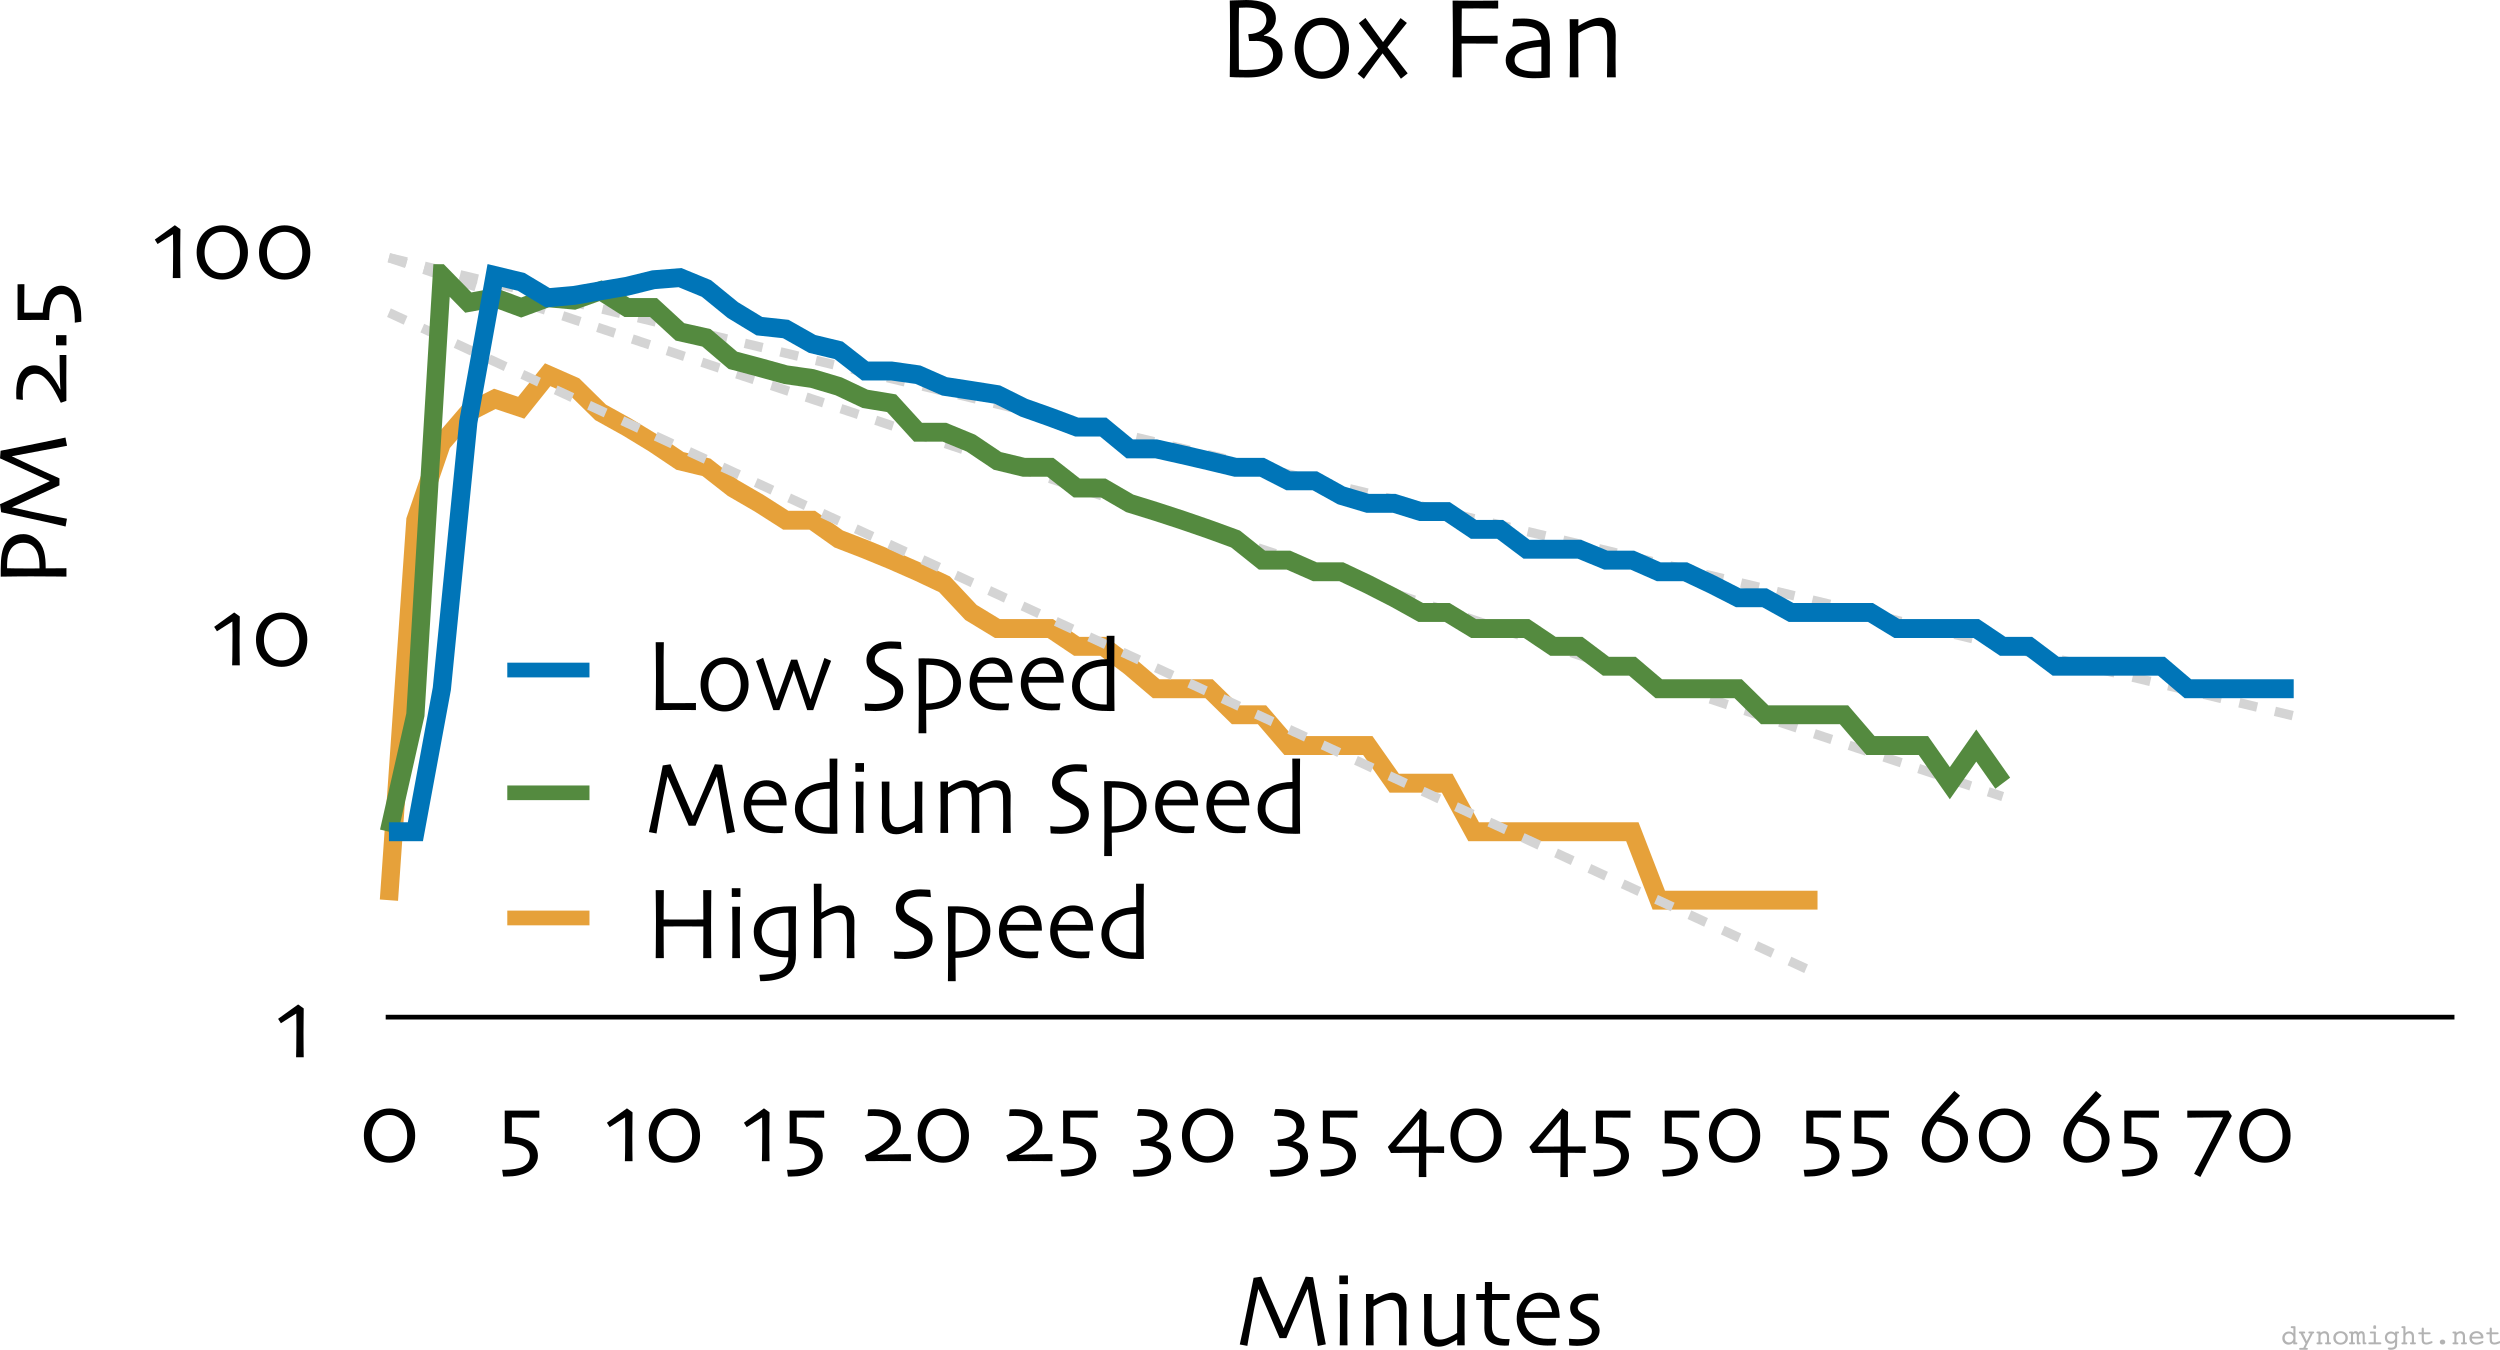 <?xml version="1.0" encoding="UTF-8" standalone="no"?>
<svg
   xmlns:dc="http://purl.org/dc/elements/1.1/"
   xmlns:cc="http://creativecommons.org/ns#"
   xmlns:rdf="http://www.w3.org/1999/02/22-rdf-syntax-ns#"
   xmlns:svg="http://www.w3.org/2000/svg"
   xmlns="http://www.w3.org/2000/svg"
   xmlns:xlink="http://www.w3.org/1999/xlink"
   xmlns:sodipodi="http://sodipodi.sourceforge.net/DTD/sodipodi-0.dtd"
   xmlns:inkscape="http://www.inkscape.org/namespaces/inkscape"
   width="529.366pt"
   height="285.951pt"
   viewBox="0 0 529.366 285.951"
   version="1.1"
   id="svg561"
   sodipodi:docname="boxfan_performance_cropped.svg"
   inkscape:version="1.0 (4035a4f, 2020-05-01)">
  <sodipodi:namedview
     fit-margin-bottom="0"
     fit-margin-right="0"
     fit-margin-left="0"
     fit-margin-top="0"
     inkscape:document-rotation="0"
     pagecolor="#ffffff"
     bordercolor="#666666"
     borderopacity="1"
     objecttolerance="10"
     gridtolerance="10"
     guidetolerance="10"
     inkscape:pageopacity="0"
     inkscape:pageshadow="2"
     inkscape:window-width="1488"
     inkscape:window-height="788"
     id="namedview563"
     showgrid="false"
     inkscape:zoom="0.44899684"
     inkscape:cx="355.24028"
     inkscape:cy="134.93267"
     inkscape:window-x="0"
     inkscape:window-y="23"
     inkscape:window-maximized="0"
     inkscape:current-layer="surface1" />
  <defs
     id="defs246">
    <g
       id="g142">
      <symbol
         overflow="visible"
         id="glyph0-0">
        <path
           style="stroke:none"
           d="m 1.953,0 v -17.859 h 14.188 V 0 Z M 13.906,-2.234 V -15.625 H 4.203 v 13.391 z m 0,0"
           id="path10" />
      </symbol>
      <symbol
         overflow="visible"
         id="glyph0-1">
        <path
           style="stroke:none"
           d="m 14.391,-4.797 c 0,0.812 -0.211,1.547 -0.625,2.203 -0.418,0.648 -1.027,1.172 -1.828,1.578 -0.699,0.367 -1.469,0.633 -2.312,0.797 -0.844,0.168 -1.812,0.25 -2.906,0.25 C 5.914,0.031 5.094,0.02 4.25,0 3.406,-0.031 2.93,-0.051 2.828,-0.062 2.859,-1.613 2.875,-3.082 2.875,-4.469 c 0.008,-1.383 0.016,-2.703 0.016,-3.953 0,-2.383 -0.012,-4.27 -0.031,-5.656 -0.023,-1.395 -0.031,-2.125 -0.031,-2.188 0.113,0 0.562,-0.016 1.344,-0.047 0.781,-0.039 1.539,-0.062 2.281,-0.062 0.832,0 1.602,0.059 2.312,0.172 0.707,0.105 1.305,0.258 1.797,0.453 0.727,0.293 1.301,0.715 1.719,1.266 0.426,0.543 0.641,1.211 0.641,2 0,0.844 -0.266,1.59 -0.797,2.234 -0.531,0.637 -1.137,1.074 -1.812,1.312 v 0.125 c 0.562,0.043 1.102,0.172 1.625,0.391 0.531,0.219 0.992,0.527 1.391,0.922 0.352,0.344 0.617,0.73 0.797,1.156 0.176,0.418 0.266,0.934 0.266,1.547 z m -2.078,0.062 c 0,-0.406 -0.074,-0.773 -0.219,-1.109 -0.148,-0.332 -0.367,-0.645 -0.656,-0.938 -0.281,-0.281 -0.664,-0.504 -1.141,-0.672 -0.48,-0.164 -1.008,-0.25 -1.578,-0.25 -0.461,0 -0.828,0.008 -1.109,0.016 -0.273,0 -0.453,0 -0.547,0 L 6.875,-9.141 c 0.594,-0.02 1.117,-0.094 1.578,-0.219 0.457,-0.125 0.867,-0.312 1.234,-0.562 0.332,-0.238 0.609,-0.547 0.828,-0.922 0.219,-0.383 0.328,-0.812 0.328,-1.281 0,-0.488 -0.121,-0.914 -0.359,-1.281 -0.242,-0.363 -0.574,-0.648 -1,-0.859 -0.355,-0.164 -0.793,-0.289 -1.312,-0.375 C 7.648,-14.734 7.094,-14.781 6.5,-14.781 c -0.375,0 -0.727,0.012 -1.047,0.031 -0.324,0.012 -0.527,0.016 -0.609,0.016 -0.031,1.18 -0.047,2.434 -0.047,3.766 0,1.336 0,2.297 0,2.891 0,1.398 0.004,2.797 0.016,4.203 0.008,1.406 0.016,2.156 0.016,2.25 0.164,0.012 0.383,0.027 0.656,0.047 0.27,0.012 0.531,0.016 0.781,0.016 0.926,0 1.789,-0.047 2.594,-0.141 0.801,-0.102 1.477,-0.312 2.031,-0.625 0.445,-0.25 0.797,-0.578 1.047,-0.984 0.25,-0.406 0.375,-0.879 0.375,-1.422 z m 0,0"
           id="path13" />
      </symbol>
      <symbol
         overflow="visible"
         id="glyph0-2">
        <path
           style="stroke:none"
           d="m 13.031,-6.156 c 0,0.938 -0.168,1.84 -0.5,2.703 -0.336,0.855 -0.82,1.59 -1.453,2.203 -0.531,0.512 -1.125,0.902 -1.781,1.172 C 8.641,0.18 7.898,0.312 7.078,0.312 6.297,0.312 5.566,0.18 4.891,-0.078 4.211,-0.336 3.602,-0.723 3.062,-1.234 2.445,-1.828 1.969,-2.555 1.625,-3.422 c -0.336,-0.875 -0.5,-1.789 -0.5,-2.75 0,-0.938 0.145,-1.797 0.438,-2.578 0.289,-0.781 0.738,-1.484 1.344,-2.109 0.539,-0.57 1.172,-1.008 1.891,-1.312 0.727,-0.301 1.492,-0.453 2.297,-0.453 0.844,0 1.602,0.141 2.281,0.422 0.688,0.281 1.301,0.703 1.844,1.266 0.613,0.637 1.066,1.355 1.359,2.156 0.301,0.793 0.453,1.668 0.453,2.625 z m -1.938,0.094 c 0,-0.77 -0.125,-1.516 -0.375,-2.234 C 10.469,-9.016 10.086,-9.625 9.578,-10.125 9.254,-10.426 8.875,-10.66 8.438,-10.828 c -0.43,-0.164 -0.875,-0.25 -1.344,-0.25 -0.562,0 -1.055,0.09 -1.469,0.266 -0.406,0.18 -0.793,0.461 -1.156,0.844 -0.438,0.438 -0.781,1 -1.031,1.688 -0.242,0.68 -0.359,1.383 -0.359,2.109 0,0.824 0.125,1.586 0.375,2.281 0.25,0.688 0.656,1.281 1.219,1.781 0.312,0.293 0.676,0.512 1.094,0.656 0.414,0.148 0.852,0.219 1.312,0.219 C 7.586,-1.234 8.062,-1.32 8.5,-1.5 8.945,-1.676 9.336,-1.938 9.672,-2.281 10.129,-2.75 10.477,-3.312 10.719,-3.969 c 0.25,-0.664 0.375,-1.363 0.375,-2.094 z m 0,0"
           id="path16" />
      </symbol>
      <symbol
         overflow="visible"
         id="glyph0-3">
        <path
           style="stroke:none"
           d="M 11.719,-0.844 10.234,0.297 C 10.191,0.234 9.801,-0.305 9.062,-1.328 8.32,-2.348 7.379,-3.594 6.234,-5.062 H 6.203 C 5.117,-3.707 4.18,-2.488 3.391,-1.406 2.609,-0.332 2.188,0.242 2.125,0.328 L 0.75,-0.766 C 0.852,-0.867 1.344,-1.438 2.219,-2.469 3.094,-3.508 4.086,-4.727 5.203,-6.125 V -6.156 C 4.492,-7.07 3.812,-7.945 3.156,-8.781 2.5,-9.613 1.785,-10.508 1.016,-11.469 l 1.453,-1.109 c 0.57,0.781 1.18,1.602 1.828,2.453 0.645,0.855 1.312,1.734 2,2.641 h 0.031 c 0.594,-0.77 1.195,-1.562 1.812,-2.375 0.625,-0.82 1.297,-1.719 2.016,-2.688 l 1.391,1.031 c -0.812,0.969 -1.539,1.84 -2.172,2.609 -0.637,0.762 -1.328,1.602 -2.078,2.516 V -6.375 c 1.195,1.5 2.219,2.777 3.062,3.828 0.844,1.055 1.297,1.621 1.359,1.703 z m 0,0"
           id="path19" />
      </symbol>
      <symbol
         overflow="visible"
         id="glyph0-4">
        <path
           style="stroke:none"
           d=""
           id="path22" />
      </symbol>
      <symbol
         overflow="visible"
         id="glyph0-5">
        <path
           style="stroke:none"
           d="m 12.812,-14.562 c -0.148,0 -0.684,-0.004 -1.609,-0.016 -0.918,-0.008 -2.047,-0.016 -3.391,-0.016 -0.617,0 -1.18,0.008 -1.688,0.016 -0.5,0 -0.93,0 -1.281,0 0,0.918 -0.012,1.914 -0.031,2.984 -0.012,1.062 -0.016,2 -0.016,2.812 0.094,0 0.367,0.008 0.828,0.016 0.469,0 0.91,0 1.328,0 1.332,0 2.586,-0.004 3.766,-0.016 1.176,-0.02 1.832,-0.031 1.969,-0.031 v 1.688 c -0.156,0 -0.906,-0.004 -2.25,-0.016 -1.344,-0.008 -2.547,-0.016 -3.609,-0.016 -0.324,0 -0.719,0 -1.188,0 -0.461,0 -0.742,0 -0.844,0 0,1.438 0.004,2.797 0.016,4.078 C 4.82,-1.805 4.832,-0.781 4.844,0 H 2.828 C 2.848,-0.488 2.863,-1.352 2.875,-2.594 c 0.008,-1.25 0.016,-3.039 0.016,-5.375 0,-0.914 -0.008,-2.125 -0.016,-3.625 0,-1.5 -0.016,-3.051 -0.047,-4.656 0.594,0 1.316,0.008 2.172,0.016 0.852,0.012 1.754,0.016 2.703,0.016 1.426,0 2.598,-0.004 3.516,-0.016 0.926,-0.008 1.457,-0.016 1.594,-0.016 z m 0,0"
           id="path25" />
      </symbol>
      <symbol
         overflow="visible"
         id="glyph0-6">
        <path
           style="stroke:none"
           d="m 10.672,-6.938 c 0,2.012 -0.008,3.652 -0.016,4.922 0,1.262 0,1.945 0,2.047 -0.086,0 -0.465,0.023 -1.141,0.078 C 8.848,0.16 7.984,0.188 6.922,0.188 6.254,0.188 5.582,0.125 4.906,0 4.238,-0.113 3.66,-0.285 3.172,-0.516 2.523,-0.805 2,-1.211 1.594,-1.734 1.195,-2.254 1,-2.879 1,-3.609 c 0,-0.77 0.234,-1.438 0.703,-2 0.477,-0.562 1.141,-1.02 1.984,-1.375 C 4.207,-7.203 4.906,-7.395 5.781,-7.562 6.664,-7.738 7.676,-7.875 8.812,-7.969 8.758,-8.602 8.598,-9.117 8.328,-9.516 8.055,-9.922 7.664,-10.234 7.156,-10.453 6.789,-10.598 6.391,-10.695 5.953,-10.75 c -0.438,-0.062 -0.949,-0.094 -1.531,-0.094 -0.367,0 -0.68,0.012 -0.938,0.031 -0.25,0.012 -0.594,0.027 -1.031,0.047 L 2.656,-12.375 c 0.113,-0.008 0.352,-0.023 0.719,-0.047 0.363,-0.02 0.859,-0.031 1.484,-0.031 0.945,0 1.797,0.102 2.547,0.297 0.75,0.199 1.375,0.523 1.875,0.969 0.457,0.418 0.801,0.938 1.031,1.562 0.238,0.625 0.359,1.523 0.359,2.688 z M 8.812,-4 c 0,-0.281 0,-0.629 0,-1.047 0,-0.414 0,-0.898 0,-1.453 C 8.445,-6.488 7.816,-6.422 6.922,-6.297 6.035,-6.172 5.289,-5.988 4.688,-5.75 4.227,-5.582 3.82,-5.328 3.469,-4.984 3.113,-4.641 2.938,-4.219 2.938,-3.719 c 0,0.555 0.148,0.996 0.453,1.328 0.301,0.336 0.711,0.59 1.234,0.766 0.395,0.148 0.832,0.25 1.312,0.312 0.488,0.055 1,0.078 1.531,0.078 0.156,0 0.352,0 0.594,0 0.238,-0.008 0.488,-0.02 0.75,-0.031 0,-0.051 0,-0.316 0,-0.797 0,-0.477 0,-1.125 0,-1.938 z m 0,0"
           id="path28" />
      </symbol>
      <symbol
         overflow="visible"
         id="glyph0-7">
        <path
           style="stroke:none"
           d="m 12.312,0 h -1.922 c 0.008,-0.227 0.02,-0.977 0.031,-2.25 0.02,-1.27 0.031,-2.055 0.031,-2.359 0,-0.414 -0.008,-1.035 -0.016,-1.859 0,-0.82 -0.008,-1.426 -0.016,-1.812 -0.023,-0.938 -0.199,-1.602 -0.531,-2 -0.336,-0.406 -0.914,-0.609 -1.734,-0.609 -0.492,0 -1.102,0.148 -1.828,0.438 -0.73,0.293 -1.469,0.664 -2.219,1.109 0,0.094 -0.008,0.578 -0.016,1.453 0,0.875 0,1.672 0,2.391 0,0.938 0.004,2.074 0.016,3.406 C 4.129,-0.758 4.141,-0.062 4.141,0 H 2.219 c 0,-0.051 0.008,-0.547 0.031,-1.484 0.02,-0.938 0.031,-2.332 0.031,-4.188 0,-0.844 -0.008,-1.836 -0.016,-2.984 0,-1.145 -0.016,-2.363 -0.047,-3.656 H 4.125 l -0.016,1.406 0.016,0.016 c 1.133,-0.645 2.078,-1.094 2.828,-1.344 0.758,-0.258 1.395,-0.391 1.906,-0.391 1.031,0 1.859,0.328 2.484,0.984 0.633,0.648 0.953,1.539 0.953,2.672 0,1.023 -0.008,1.906 -0.016,2.656 -0.012,0.742 -0.016,1.34 -0.016,1.797 0,0.742 0.004,1.668 0.016,2.781 C 12.301,-0.629 12.312,-0.051 12.312,0 Z m 0,0"
           id="path31" />
      </symbol>
      <symbol
         overflow="visible"
         id="glyph1-0">
        <path
           style="stroke:none"
           d="M 0,-1.734 H -15.781 V -14.25 H 0 Z M -1.984,-12.281 h -11.812 v 8.578 h 11.812 z m 0,0"
           id="path34" />
      </symbol>
      <symbol
         overflow="visible"
         id="glyph1-1">
        <path
           style="stroke:none"
           d="m -9.469,-11.5 c 1.055,0 2,0.34 2.844,1.016 0.844,0.68 1.418,1.578 1.719,2.703 0.125,0.492 0.219,1.027 0.281,1.609 0.055,0.574 0.078,1.215 0.078,1.922 L 0,-4.281 V -2.5 c -0.426,-0.008 -1.223,-0.02 -2.391,-0.031 -1.164,-0.02 -2.961,-0.031 -5.391,-0.031 -0.781,0 -1.734,0.008 -2.859,0.016 -1.125,0.012 -2.375,0.027 -3.75,0.047 0,-0.312 0,-0.613 0,-0.906 0,-0.301 0,-0.547 0,-0.734 0,-1.238 0.078,-2.289 0.234,-3.156 0.156,-0.875 0.422,-1.609 0.797,-2.203 0.418,-0.645 0.953,-1.141 1.609,-1.484 0.648,-0.344 1.406,-0.516 2.281,-0.516 z m 0,1.828 c -0.738,0 -1.363,0.172 -1.875,0.516 -0.52,0.336 -0.93,0.852 -1.234,1.547 -0.188,0.43 -0.301,0.891 -0.344,1.391 -0.051,0.5 -0.078,1.016 -0.078,1.547 0,0.062 0,0.125 0,0.188 0,0.062 0,0.133 0,0.203 0.086,0 0.625,0.012 1.625,0.031 0.992,0.012 1.773,0.016 2.344,0.016 0.531,0 1.164,0 1.891,0 0.719,-0.008 1.133,-0.016 1.234,-0.016 0,-0.062 0,-0.133 0,-0.219 0,-0.082 0,-0.148 0,-0.203 0,-0.477 -0.031,-0.988 -0.094,-1.531 -0.07,-0.539 -0.191,-1.004 -0.359,-1.391 -0.289,-0.676 -0.688,-1.191 -1.188,-1.547 -0.508,-0.352 -1.148,-0.531 -1.922,-0.531 z m 0,0"
           id="path37" />
      </symbol>
      <symbol
         overflow="visible"
         id="glyph1-2">
        <path
           style="stroke:none"
           d="m -0.219,-19.859 0.344,1.75 -12.062,2.203 v 0.031 c 0.586,0.281 1.934,0.902 4.047,1.859 2.105,0.961 4.227,1.891 6.359,2.797 v 1.484 C -3.5,-8.879 -5.629,-7.938 -7.922,-6.906 c -2.289,1.031 -3.625,1.637 -4,1.812 v 0.016 c 0.188,0.055 1.559,0.352 4.109,0.891 2.555,0.531 5.195,1.039 7.922,1.516 l -0.297,1.656 c -3.094,-0.707 -6.148,-1.375 -9.172,-2 -3.031,-0.625 -4.676,-0.969 -4.938,-1.031 l -0.25,-1.703 c 0.168,-0.07 1.324,-0.578 3.469,-1.516 2.137,-0.945 4.602,-2.055 7.391,-3.328 v -0.062 c -2.188,-0.977 -4.52,-2.008 -7,-3.094 -2.477,-1.094 -3.766,-1.66 -3.859,-1.703 l 0.125,-1.609 c 0.156,-0.031 1.73,-0.332 4.719,-0.906 2.98,-0.57 6.141,-1.203 9.484,-1.891 z m 0,0"
           id="path40" />
      </symbol>
      <symbol
         overflow="visible"
         id="glyph1-3">
        <path
           style="stroke:none"
           d=""
           id="path43" />
      </symbol>
      <symbol
         overflow="visible"
         id="glyph2-0">
        <path
           style="stroke:none"
           d="M 0,-1.734 H -15.781 V -14.25 H 0 Z M -1.984,-12.281 h -11.812 v 8.578 h 11.812 z m 0,0"
           id="path46" />
      </symbol>
      <symbol
         overflow="visible"
         id="glyph2-1">
        <path
           style="stroke:none"
           d="m -0.016,-11 c 0,0.105 0,0.781 0,2.031 -0.008,1.242 -0.016,2.156 -0.016,2.75 0,0.844 0.008,1.859 0.016,3.047 0,1.188 0,1.812 0,1.875 l -1.219,0.406 c -0.289,-0.602 -0.66,-1.301 -1.109,-2.094 -0.445,-0.801 -0.848,-1.426 -1.203,-1.875 -0.539,-0.719 -1.055,-1.258 -1.547,-1.625 -0.488,-0.363 -1.07,-0.547 -1.75,-0.547 -0.52,0 -0.961,0.117 -1.328,0.344 -0.363,0.23 -0.648,0.559 -0.859,0.984 -0.195,0.387 -0.336,0.828 -0.422,1.328 -0.082,0.5 -0.125,1.027 -0.125,1.578 0,0.199 0.008,0.422 0.016,0.672 0.012,0.242 0.023,0.449 0.031,0.625 l -1.422,-0.141 c -0.008,-0.125 -0.02,-0.305 -0.031,-0.547 C -10.992,-2.426 -11,-2.68 -11,-2.953 c 0,-0.781 0.059,-1.473 0.172,-2.078 0.105,-0.613 0.281,-1.18 0.531,-1.703 0.324,-0.656 0.762,-1.164 1.312,-1.531 0.543,-0.363 1.195,-0.547 1.953,-0.547 0.648,0 1.246,0.148 1.797,0.438 0.555,0.293 1.043,0.656 1.469,1.094 0.438,0.449 0.871,1 1.297,1.656 0.418,0.648 0.781,1.281 1.094,1.906 l 0.062,-0.016 c -0.031,-0.312 -0.055,-0.695 -0.078,-1.156 C -1.41,-5.348 -1.426,-5.801 -1.438,-6.25 -1.457,-7.156 -1.473,-8.145 -1.484,-9.219 -1.492,-10.301 -1.5,-10.895 -1.5,-11 Z m 0,0"
           id="path49" />
      </symbol>
      <symbol
         overflow="visible"
         id="glyph2-2">
        <path
           style="stroke:none"
           d="m 0,-3.938 v 2.156 H -2.281 V -3.938 Z m 0,0"
           id="path52" />
      </symbol>
      <symbol
         overflow="visible"
         id="glyph2-3">
        <path
           style="stroke:none"
           d="m -9.203,-9.641 c 0,0.062 -0.004,0.688 -0.016,1.875 C -9.238,-6.578 -9.25,-5.195 -9.25,-3.625 h 4.047 c 0.043,-0.77 0.141,-1.457 0.297,-2.062 0.148,-0.602 0.328,-1.129 0.547,-1.578 0.344,-0.695 0.793,-1.211 1.344,-1.547 0.555,-0.344 1.18,-0.516 1.875,-0.516 0.699,0 1.363,0.215 2,0.641 C 1.504,-8.27 2.008,-7.691 2.375,-6.953 2.645,-6.398 2.859,-5.75 3.016,-5 3.172,-4.258 3.25,-3.41 3.25,-2.453 c 0,0.137 0,0.281 0,0.438 0,0.156 0,0.262 0,0.312 L 1.828,-1.5 c 0,-0.062 0,-0.156 0,-0.281 0,-0.133 0,-0.234 0,-0.297 0,-0.77 -0.059,-1.504 -0.172,-2.203 C 1.551,-4.988 1.395,-5.566 1.188,-6.016 0.926,-6.547 0.609,-6.93 0.234,-7.172 c -0.375,-0.25 -0.812,-0.375 -1.312,-0.375 -0.488,0 -0.926,0.152 -1.312,0.453 -0.383,0.293 -0.695,0.762 -0.938,1.406 -0.125,0.336 -0.223,0.758 -0.297,1.266 -0.07,0.512 -0.117,1.102 -0.141,1.766 0,0.094 0,0.203 0,0.328 0,0.117 0,0.203 0,0.266 -0.082,-0.008 -0.547,-0.016 -1.391,-0.016 -0.852,0 -1.57,0 -2.156,0 -0.508,0 -1.188,0.008 -2.031,0.016 -0.844,0 -1.297,0 -1.359,0 0,-0.062 0,-0.5 0,-1.312 0,-0.812 0,-1.609 0,-2.391 0,-0.656 0,-1.457 0,-2.406 0,-0.945 0,-1.438 0,-1.469 z m 0,0"
           id="path55" />
      </symbol>
      <symbol
         overflow="visible"
         id="glyph3-0">
        <path
           style="stroke:none"
           d="M 1.734,0 V -15.781 H 14.25 V 0 Z M 12.281,-1.984 v -11.812 H 3.703 v 11.812 z m 0,0"
           id="path58" />
      </symbol>
      <symbol
         overflow="visible"
         id="glyph3-1">
        <path
           style="stroke:none"
           d="M 6.047,0 H 4.375 c 0.008,-0.227 0.023,-0.875 0.047,-1.938 0.02,-1.062 0.031,-2.531 0.031,-4.406 0,-0.332 -0.008,-0.812 -0.016,-1.438 0,-0.625 -0.008,-1.109 -0.016,-1.453 L 4.391,-9.25 C 4.078,-9.07 3.613,-8.789 3,-8.406 2.395,-8.031 1.742,-7.629 1.047,-7.203 L 0.438,-8.141 c 0.863,-0.602 1.773,-1.238 2.734,-1.906 0.969,-0.664 1.52,-1.047 1.656,-1.141 l 1.219,0.844 C 6.035,-9.301 6.023,-8.234 6.016,-7.141 6.004,-6.055 6,-5.422 6,-5.234 c 0,0.844 0.004,1.871 0.016,3.078 0.008,1.211 0.02,1.93 0.031,2.156 z m 0,0"
           id="path61" />
      </symbol>
      <symbol
         overflow="visible"
         id="glyph3-2">
        <path
           style="stroke:none"
           d="m 12.453,-5.406 c 0,0.855 -0.148,1.648 -0.438,2.375 -0.293,0.73 -0.699,1.34 -1.219,1.828 C 10.273,-0.711 9.676,-0.332 9,-0.062 8.332,0.195 7.602,0.328 6.812,0.328 6.031,0.328 5.301,0.195 4.625,-0.062 3.945,-0.332 3.363,-0.711 2.875,-1.203 2.332,-1.742 1.922,-2.367 1.641,-3.078 1.359,-3.785 1.219,-4.566 1.219,-5.422 c 0,-0.832 0.129,-1.586 0.391,-2.266 0.258,-0.676 0.633,-1.273 1.125,-1.797 0.469,-0.508 1.062,-0.914 1.781,-1.219 0.719,-0.301 1.488,-0.453 2.312,-0.453 0.844,0 1.609,0.148 2.297,0.438 0.695,0.281 1.281,0.672 1.75,1.172 0.508,0.531 0.898,1.141 1.172,1.828 0.27,0.68 0.406,1.449 0.406,2.312 z m -1.75,0.094 c 0,-0.688 -0.105,-1.32 -0.312,-1.906 -0.211,-0.594 -0.512,-1.094 -0.906,-1.5 C 9.148,-9.062 8.758,-9.32 8.312,-9.5 7.875,-9.688 7.383,-9.781 6.844,-9.781 c -0.605,0 -1.125,0.105 -1.562,0.312 -0.43,0.199 -0.793,0.449 -1.094,0.75 -0.375,0.367 -0.68,0.852 -0.906,1.453 -0.219,0.594 -0.328,1.203 -0.328,1.828 0,0.688 0.102,1.324 0.312,1.906 0.219,0.574 0.551,1.074 1,1.5 0.312,0.312 0.68,0.559 1.109,0.734 0.438,0.18 0.91,0.266 1.422,0.266 0.531,0 1.016,-0.086 1.453,-0.266 0.445,-0.176 0.832,-0.422 1.156,-0.734 0.414,-0.395 0.734,-0.875 0.953,-1.438 0.227,-0.562 0.344,-1.176 0.344,-1.844 z m 0,0"
           id="path64" />
      </symbol>
      <symbol
         overflow="visible"
         id="glyph3-3">
        <path
           style="stroke:none"
           d="m 9.641,-9.203 c -0.062,0 -0.688,-0.004 -1.875,-0.016 C 6.578,-9.238 5.195,-9.25 3.625,-9.25 v 4.047 c 0.77,0.043 1.457,0.141 2.062,0.297 0.602,0.148 1.129,0.328 1.578,0.547 0.695,0.344 1.211,0.793 1.547,1.344 0.344,0.555 0.516,1.18 0.516,1.875 0,0.699 -0.215,1.363 -0.641,2 C 8.27,1.504 7.691,2.008 6.953,2.375 6.398,2.645 5.75,2.859 5,3.016 4.258,3.172 3.41,3.25 2.453,3.25 c -0.137,0 -0.281,0 -0.438,0 -0.156,0 -0.262,0 -0.312,0 L 1.5,1.828 c 0.062,0 0.156,0 0.281,0 0.133,0 0.234,0 0.297,0 0.77,0 1.504,-0.059 2.203,-0.172 C 4.988,1.551 5.566,1.395 6.016,1.188 6.547,0.926 6.93,0.609 7.172,0.234 c 0.25,-0.375 0.375,-0.812 0.375,-1.312 0,-0.488 -0.152,-0.926 -0.453,-1.312 C 6.801,-2.773 6.332,-3.086 5.688,-3.328 5.352,-3.453 4.93,-3.551 4.422,-3.625 3.91,-3.695 3.32,-3.742 2.656,-3.766 c -0.094,0 -0.203,0 -0.328,0 -0.117,0 -0.203,0 -0.266,0 0.008,-0.082 0.016,-0.547 0.016,-1.391 0,-0.852 0,-1.57 0,-2.156 0,-0.508 -0.008,-1.188 -0.016,-2.031 0,-0.844 0,-1.297 0,-1.359 0.062,0 0.5,0 1.312,0 0.812,0 1.609,0 2.391,0 0.656,0 1.457,0 2.406,0 0.945,0 1.438,0 1.469,0 z m 0,0"
           id="path67" />
      </symbol>
      <symbol
         overflow="visible"
         id="glyph3-4">
        <path
           style="stroke:none"
           d="m 11,-0.016 c -0.105,0 -0.781,0 -2.031,0 -1.242,-0.008 -2.156,-0.016 -2.75,-0.016 -0.844,0 -1.859,0.008 -3.047,0.016 -1.188,0 -1.812,0 -1.875,0 l -0.406,-1.219 c 0.602,-0.289 1.301,-0.66 2.094,-1.109 0.801,-0.445 1.426,-0.848 1.875,-1.203 0.719,-0.539 1.258,-1.055 1.625,-1.547 0.363,-0.488 0.547,-1.07 0.547,-1.75 0,-0.52 -0.117,-0.961 -0.344,-1.328 C 6.457,-8.535 6.129,-8.82 5.703,-9.031 5.316,-9.227 4.875,-9.367 4.375,-9.453 c -0.5,-0.082 -1.027,-0.125 -1.578,-0.125 -0.199,0 -0.422,0.008 -0.672,0.016 -0.242,0.012 -0.449,0.023 -0.625,0.031 l 0.141,-1.422 c 0.125,-0.008 0.305,-0.02 0.547,-0.031 C 2.426,-10.992 2.68,-11 2.953,-11 c 0.781,0 1.473,0.059 2.078,0.172 0.613,0.105 1.18,0.281 1.703,0.531 0.656,0.324 1.164,0.762 1.531,1.312 0.363,0.543 0.547,1.195 0.547,1.953 0,0.648 -0.148,1.246 -0.438,1.797 -0.293,0.555 -0.656,1.043 -1.094,1.469 -0.449,0.438 -1,0.871 -1.656,1.297 C 4.977,-2.051 4.344,-1.688 3.719,-1.375 l 0.016,0.062 c 0.312,-0.031 0.695,-0.055 1.156,-0.078 C 5.348,-1.41 5.801,-1.426 6.25,-1.438 7.156,-1.457 8.145,-1.473 9.219,-1.484 10.301,-1.492 10.895,-1.5 11,-1.5 Z m 0,0"
           id="path70" />
      </symbol>
      <symbol
         overflow="visible"
         id="glyph3-5">
        <path
           style="stroke:none"
           d="m 8.984,-1.016 c 0,0.688 -0.203,1.32 -0.609,1.906 -0.398,0.582 -0.98,1.07 -1.75,1.469 -0.656,0.312 -1.355,0.539 -2.094,0.688 -0.742,0.156 -1.684,0.234 -2.828,0.234 -0.168,0 -0.344,0 -0.531,0 -0.18,0 -0.305,-0.008 -0.375,-0.016 L 0.594,1.844 c 0.07,0 0.223,0 0.453,0 0.238,0 0.445,0 0.625,0 0.613,0 1.227,-0.039 1.844,-0.109 C 4.141,1.672 4.676,1.562 5.125,1.406 5.781,1.188 6.289,0.891 6.656,0.516 7.02,0.141 7.203,-0.344 7.203,-0.938 c 0,-0.508 -0.188,-0.941 -0.562,-1.297 C 6.266,-2.598 5.781,-2.863 5.188,-3.031 4.938,-3.102 4.656,-3.156 4.344,-3.188 4.039,-3.227 3.676,-3.25 3.25,-3.25 c -0.156,0 -0.305,0.008 -0.438,0.016 -0.137,0.012 -0.258,0.016 -0.359,0.016 l -0.188,-1.312 c 1.344,-0.133 2.367,-0.422 3.078,-0.859 0.707,-0.445 1.062,-1.051 1.062,-1.812 0,-0.52 -0.133,-0.941 -0.391,-1.266 -0.25,-0.32 -0.609,-0.578 -1.078,-0.766 -0.324,-0.133 -0.711,-0.227 -1.156,-0.281 -0.449,-0.062 -0.887,-0.094 -1.312,-0.094 -0.188,0 -0.383,0.008 -0.578,0.016 -0.199,0 -0.324,0 -0.375,0 l 0.297,-1.438 c 0.051,0 0.129,0 0.234,0 0.102,0 0.203,0 0.297,0 0.75,0 1.438,0.039 2.062,0.109 0.625,0.074 1.242,0.25 1.859,0.531 0.582,0.273 1.047,0.641 1.391,1.109 0.352,0.461 0.531,1.039 0.531,1.734 0,0.73 -0.246,1.391 -0.734,1.984 -0.492,0.586 -1.094,1.016 -1.812,1.297 v 0.047 c 1.02,0.188 1.832,0.539 2.438,1.047 0.602,0.512 0.906,1.23 0.906,2.156 z m 0,0"
           id="path73" />
      </symbol>
      <symbol
         overflow="visible"
         id="glyph3-6">
        <path
           style="stroke:none"
           d="M 12.766,-1.734 C 11.898,-1.754 11.156,-1.766 10.531,-1.766 9.914,-1.773 9.359,-1.781 8.859,-1.781 8.836,-0.383 8.832,0.758 8.844,1.656 8.852,2.562 8.863,3.129 8.875,3.359 H 7.219 c 0,-0.23 0.004,-0.828 0.016,-1.797 0.008,-0.961 0.02,-2.07 0.031,-3.344 L 1.125,-1.734 0.438,-3.016 c 1.832,-2 3.453,-3.816 4.859,-5.453 1.406,-1.633 2.191,-2.539 2.359,-2.719 l 1.25,0.75 c -0.031,1.219 -0.047,2.719 -0.047,4.5 0,1.773 0,2.715 0,2.828 0.344,0 0.789,0 1.344,0 0.562,-0.008 1.414,-0.02 2.562,-0.031 z m -5.469,-7.188 h -0.031 l -5,5.797 0.016,0.016 c 0.07,0 0.289,0.008 0.656,0.016 0.375,0 0.926,0 1.656,0 0.281,0 0.656,0 1.125,0 0.477,0 0.992,-0.004 1.547,-0.016 0,-1.008 0,-1.922 0,-2.734 0,-0.82 0.008,-1.848 0.031,-3.078 z m 0,0"
           id="path76" />
      </symbol>
      <symbol
         overflow="visible"
         id="glyph3-7">
        <path
           style="stroke:none"
           d="m 11.484,-4.562 c 0,0.656 -0.141,1.297 -0.422,1.922 -0.273,0.625 -0.621,1.148 -1.047,1.562 C 9.535,-0.617 9.004,-0.27 8.422,-0.031 7.836,0.207 7.18,0.328 6.453,0.328 5.742,0.328 5.07,0.219 4.438,0 3.812,-0.219 3.238,-0.578 2.719,-1.078 2.312,-1.461 1.984,-1.938 1.734,-2.5 c -0.25,-0.562 -0.375,-1.211 -0.375,-1.953 0,-0.77 0.148,-1.535 0.453,-2.297 C 2.113,-7.508 2.734,-8.445 3.672,-9.562 4.578,-10.633 5.445,-11.613 6.281,-12.5 7.125,-13.395 7.863,-14.188 8.5,-14.875 l 1.234,1 c -0.523,0.531 -1.203,1.234 -2.047,2.109 -0.844,0.867 -1.531,1.57 -2.062,2.109 v 0.016 c 0.457,0.062 0.988,0.184 1.594,0.359 0.602,0.168 1.164,0.391 1.688,0.672 0.844,0.469 1.484,1.047 1.922,1.734 0.438,0.68 0.656,1.449 0.656,2.312 z M 9.75,-4.453 C 9.75,-5.117 9.539,-5.727 9.125,-6.281 8.719,-6.844 8.156,-7.301 7.438,-7.656 7.008,-7.852 6.523,-8.016 5.984,-8.141 5.453,-8.273 5.035,-8.352 4.734,-8.375 c -0.492,0.512 -0.887,1.117 -1.188,1.812 -0.293,0.688 -0.438,1.383 -0.438,2.078 0,0.531 0.094,1.027 0.281,1.484 0.195,0.449 0.441,0.812 0.734,1.094 0.312,0.293 0.66,0.512 1.047,0.656 0.383,0.148 0.812,0.219 1.281,0.219 0.477,0 0.922,-0.082 1.328,-0.25 0.414,-0.176 0.75,-0.395 1,-0.656 0.32,-0.32 0.562,-0.703 0.719,-1.141 0.164,-0.438 0.25,-0.895 0.25,-1.375 z m 0,0"
           id="path79" />
      </symbol>
      <symbol
         overflow="visible"
         id="glyph3-8">
        <path
           style="stroke:none"
           d="M 10.25,-9.578 C 8.469,-6.273 6.914,-3.375 5.594,-0.875 4.27,1.613 3.523,3.02 3.359,3.344 L 1.984,2.688 C 3.566,-0.156 4.973,-2.77 6.203,-5.156 7.441,-7.539 8.145,-8.906 8.312,-9.25 L 8.297,-9.266 c -0.312,0 -0.637,0 -0.969,0 -0.336,0 -0.684,0 -1.047,0 -1.312,0 -2.59,0.012 -3.828,0.031 C 1.223,-9.211 0.57,-9.203 0.5,-9.203 v -1.5 c 0.062,0 0.547,0 1.453,0 0.914,0 1.895,0 2.938,0 0.789,0 1.727,0 2.812,0 1.082,0 1.68,0 1.797,0 z m 0,0"
           id="path82" />
      </symbol>
      <symbol
         overflow="visible"
         id="glyph4-0">
        <path
           style="stroke:none"
           d="M 1.734,0 V -15.781 H 14.25 V 0 Z M 12.281,-1.984 v -11.812 H 3.703 v 11.812 z m 0,0"
           id="path85" />
      </symbol>
      <symbol
         overflow="visible"
         id="glyph4-1">
        <path
           style="stroke:none"
           d="m 19.859,-0.219 -1.75,0.344 -2.203,-12.062 H 15.875 c -0.281,0.586 -0.902,1.934 -1.859,4.047 C 13.055,-5.785 12.125,-3.664 11.219,-1.531 H 9.734 C 8.879,-3.5 7.938,-5.629 6.906,-7.922 c -1.031,-2.289 -1.637,-3.625 -1.812,-4 H 5.078 C 5.023,-11.734 4.727,-10.363 4.188,-7.812 3.656,-5.258 3.148,-2.617 2.672,0.109 L 1.016,-0.188 c 0.707,-3.094 1.375,-6.148 2,-9.172 0.625,-3.031 0.969,-4.676 1.031,-4.938 l 1.703,-0.25 c 0.07,0.168 0.578,1.324 1.516,3.469 0.945,2.137 2.055,4.602 3.328,7.391 h 0.062 c 0.977,-2.188 2.008,-4.52 3.094,-7 1.094,-2.477 1.66,-3.766 1.703,-3.859 l 1.609,0.125 c 0.031,0.156 0.332,1.73 0.906,4.719 0.57,2.98 1.203,6.141 1.891,9.484 z m 0,0"
           id="path88" />
      </symbol>
      <symbol
         overflow="visible"
         id="glyph4-2">
        <path
           style="stroke:none"
           d="M 3.875,-12.953 H 1.984 v -1.844 H 3.875 Z M 3.781,0 H 2.078 c 0.008,-0.113 0.02,-0.816 0.031,-2.109 0.008,-1.301 0.016,-2.375 0.016,-3.219 0,-0.738 -0.008,-1.551 -0.016,-2.438 0,-0.883 -0.012,-1.922 -0.031,-3.109 H 3.781 c -0.012,1.031 -0.023,2 -0.031,2.906 -0.012,0.898 -0.016,1.695 -0.016,2.391 0,1.668 0.004,3.008 0.016,4.016 C 3.77,-0.551 3.781,-0.031 3.781,0 Z m 0,0"
           id="path91" />
      </symbol>
      <symbol
         overflow="visible"
         id="glyph4-3">
        <path
           style="stroke:none"
           d="M 10.875,0 H 9.188 c 0.008,-0.195 0.02,-0.859 0.031,-1.984 0.008,-1.125 0.016,-1.82 0.016,-2.094 0,-0.363 -0.008,-0.91 -0.016,-1.641 0,-0.727 -0.008,-1.258 -0.016,-1.594 C 9.18,-8.133 9.023,-8.723 8.734,-9.078 8.441,-9.441 7.93,-9.625 7.203,-9.625 c -0.438,0 -0.98,0.133 -1.625,0.391 -0.637,0.25 -1.289,0.578 -1.953,0.984 0,0.086 -0.008,0.512 -0.016,1.281 0,0.773 0,1.477 0,2.109 0,0.836 0.004,1.84 0.016,3.016 C 3.645,-0.676 3.656,-0.062 3.656,0 h -1.688 c 0,-0.051 0.004,-0.488 0.016,-1.312 C 2.004,-2.145 2.016,-3.375 2.016,-5 2.016,-5.758 2.008,-6.641 2,-7.641 2,-8.648 1.988,-9.727 1.969,-10.875 H 3.641 L 3.625,-9.641 l 0.016,0.031 c 1,-0.57 1.832,-0.973 2.5,-1.203 0.676,-0.227 1.238,-0.344 1.688,-0.344 0.914,0 1.648,0.293 2.203,0.875 0.551,0.574 0.828,1.359 0.828,2.359 0,0.906 -0.008,1.688 -0.016,2.344 -0.012,0.656 -0.016,1.188 -0.016,1.594 0,0.648 0.004,1.461 0.016,2.438 C 10.863,-0.566 10.875,-0.051 10.875,0 Z m 0,0"
           id="path94" />
      </symbol>
      <symbol
         overflow="visible"
         id="glyph4-4">
        <path
           style="stroke:none"
           d="M 10.812,0 H 9.172 V -1.25 H 9.156 c -0.5,0.324 -1.125,0.664 -1.875,1.016 C 6.539,0.109 5.805,0.281 5.078,0.281 4.086,0.281 3.312,-0.008 2.75,-0.594 2.195,-1.188 1.922,-2.016 1.922,-3.078 c 0,-0.57 0.004,-1.254 0.016,-2.047 0.008,-0.789 0.016,-1.363 0.016,-1.719 0,-0.656 -0.012,-1.457 -0.031,-2.406 -0.012,-0.957 -0.016,-1.5 -0.016,-1.625 h 1.688 c 0,0.094 -0.008,0.609 -0.016,1.547 -0.012,0.938 -0.016,1.688 -0.016,2.25 0,0.492 0,1.105 0,1.844 0.008,0.742 0.016,1.266 0.016,1.578 0.008,0.844 0.156,1.465 0.438,1.859 C 4.297,-1.41 4.75,-1.219 5.375,-1.219 c 0.633,0 1.332,-0.172 2.094,-0.516 0.758,-0.344 1.32,-0.641 1.688,-0.891 0,-0.094 0,-0.488 0,-1.188 0.008,-0.707 0.016,-1.586 0.016,-2.641 0,-0.75 -0.012,-1.648 -0.031,-2.703 C 9.129,-10.207 9.125,-10.781 9.125,-10.875 h 1.688 c 0,0.125 -0.008,0.531 -0.016,1.219 -0.012,0.68 -0.016,1.84 -0.016,3.484 0,0.93 0,1.742 0,2.438 0.008,0.699 0.02,1.945 0.031,3.734 z m 0,0"
           id="path97" />
      </symbol>
      <symbol
         overflow="visible"
         id="glyph4-5">
        <path
           style="stroke:none"
           d="M 7.875,-1.328 7.688,0.031 C 7.633,0.039 7.508,0.047 7.312,0.047 7.113,0.055 6.941,0.062 6.797,0.062 c -1.469,0 -2.578,-0.301 -3.328,-0.906 -0.75,-0.613 -1.125,-1.555 -1.125,-2.828 0,-0.789 0.004,-1.641 0.016,-2.547 C 2.367,-7.133 2.375,-8.266 2.375,-9.609 H 0.562 V -10.875 h 1.906 v -2.547 h 1.562 V -10.875 H 7.875 v 1.266 H 4.031 c 0,0.148 -0.008,0.594 -0.016,1.344 C 4.004,-7.523 4,-6.977 4,-6.625 c 0,0.305 0,0.672 0,1.109 0,0.438 0,0.961 0,1.562 0,0.93 0.25,1.602 0.75,2.016 0.5,0.406 1.27,0.609 2.312,0.609 0.133,0 0.289,0 0.469,0 0.176,0 0.289,0 0.344,0 z m 0,0"
           id="path100" />
      </symbol>
      <symbol
         overflow="visible"
         id="glyph4-6">
        <path
           style="stroke:none"
           d="M 10.344,-5.828 H 2.578 c 0.008,0.762 0.172,1.461 0.484,2.094 0.312,0.625 0.797,1.148 1.453,1.562 0.414,0.273 0.883,0.477 1.406,0.609 0.531,0.125 1.172,0.188 1.922,0.188 0.406,0 0.773,-0.008 1.109,-0.031 0.344,-0.02 0.555,-0.035 0.641,-0.047 l -0.188,1.438 c -0.062,0 -0.258,0.012 -0.578,0.031 C 8.504,0.035 8.125,0.047 7.688,0.047 c -1.148,0 -2.148,-0.145 -3,-0.438 -0.844,-0.301 -1.539,-0.719 -2.078,-1.25 -0.469,-0.426 -0.867,-0.977 -1.188,-1.656 -0.324,-0.688 -0.484,-1.445 -0.484,-2.281 0,-0.812 0.117,-1.547 0.359,-2.203 0.25,-0.664 0.613,-1.281 1.094,-1.844 0.426,-0.488 0.953,-0.863 1.578,-1.125 0.625,-0.27 1.273,-0.406 1.953,-0.406 0.664,0 1.254,0.105 1.766,0.312 0.52,0.199 0.969,0.5 1.344,0.906 0.426,0.461 0.75,1.027 0.969,1.703 0.219,0.668 0.332,1.469 0.344,2.406 z M 8.688,-7.031 C 8.57,-7.926 8.266,-8.625 7.766,-9.125 7.273,-9.633 6.629,-9.891 5.828,-9.891 c -0.805,0 -1.477,0.262 -2.016,0.781 -0.531,0.512 -0.902,1.203 -1.109,2.078 z m 0,0"
           id="path103" />
      </symbol>
      <symbol
         overflow="visible"
         id="glyph4-7">
        <path
           style="stroke:none"
           d="m 7.875,-3.141 c 0,0.523 -0.133,0.992 -0.391,1.406 -0.262,0.418 -0.594,0.758 -1,1.016 -0.438,0.273 -0.961,0.48 -1.562,0.625 C 4.328,0.039 3.664,0.109 2.938,0.109 2.594,0.109 2.234,0.094 1.859,0.062 1.484,0.031 1.27,0.008 1.219,0 l -0.062,-1.406 c 0.062,0.012 0.305,0.031 0.734,0.062 0.438,0.031 0.867,0.047 1.297,0.047 0.25,0 0.57,-0.02 0.969,-0.062 C 4.551,-1.398 4.879,-1.477 5.141,-1.594 5.492,-1.758 5.754,-1.957 5.922,-2.188 6.098,-2.414 6.188,-2.691 6.188,-3.016 6.188,-3.305 6.109,-3.539 5.953,-3.719 5.805,-3.906 5.602,-4.082 5.344,-4.25 5.051,-4.445 4.656,-4.656 4.156,-4.875 3.664,-5.094 3.25,-5.301 2.906,-5.5 2.426,-5.789 2.055,-6.133 1.797,-6.531 c -0.25,-0.406 -0.375,-0.875 -0.375,-1.406 0,-0.531 0.145,-1.004 0.438,-1.422 0.289,-0.426 0.68,-0.77 1.172,-1.031 0.414,-0.227 0.879,-0.379 1.391,-0.453 0.52,-0.07 1.02,-0.109 1.5,-0.109 0.438,0 0.789,0.008 1.062,0.016 0.281,0.012 0.445,0.016 0.5,0.016 l 0.109,1.438 C 7.539,-9.484 7.316,-9.5 6.922,-9.531 6.535,-9.562 6.113,-9.578 5.656,-9.578 c -0.336,0 -0.652,0.031 -0.953,0.094 -0.293,0.055 -0.543,0.137 -0.75,0.25 -0.312,0.156 -0.539,0.344 -0.672,0.562 -0.125,0.219 -0.188,0.434 -0.188,0.641 0,0.293 0.094,0.543 0.281,0.75 0.188,0.211 0.406,0.387 0.656,0.531 0.289,0.168 0.691,0.371 1.203,0.609 0.508,0.23 0.879,0.418 1.109,0.562 0.5,0.312 0.879,0.668 1.141,1.062 0.258,0.387 0.391,0.844 0.391,1.375 z m 0,0"
           id="path106" />
      </symbol>
      <symbol
         overflow="visible"
         id="glyph4-8">
        <path
           style="stroke:none"
           d="m 11.312,-0.016 c -0.086,0 -0.539,-0.004 -1.359,-0.016 C 9.129,-0.039 8.082,-0.047 6.812,-0.047 c -0.844,0 -1.648,0.008 -2.406,0.016 -0.75,0.012 -1.387,0.016 -1.906,0.016 0.02,-1.238 0.035,-2.488 0.047,-3.75 0.008,-1.258 0.016,-2.5 0.016,-3.719 0,-2.031 -0.012,-3.578 -0.031,-4.641 C 2.52,-13.195 2.508,-13.953 2.5,-14.391 h 1.781 c -0.023,0.93 -0.039,1.996 -0.047,3.203 0,1.211 0,2.203 0,2.984 0,1.887 0,3.461 0,4.719 C 4.242,-2.223 4.25,-1.562 4.25,-1.5 c 0.289,0 0.645,0.008 1.062,0.016 0.414,0 0.797,0 1.141,0 1.281,0 2.395,-0.004 3.344,-0.016 0.945,-0.008 1.453,-0.016 1.516,-0.016 z m 0,0"
           id="path109" />
      </symbol>
      <symbol
         overflow="visible"
         id="glyph4-9">
        <path
           style="stroke:none"
           d="m 11.516,-5.438 c 0,0.836 -0.152,1.633 -0.453,2.391 -0.293,0.762 -0.719,1.406 -1.281,1.938 C 9.312,-0.66 8.785,-0.316 8.203,-0.078 7.629,0.16 6.977,0.281 6.25,0.281 5.562,0.281 4.914,0.164 4.312,-0.062 3.719,-0.301 3.18,-0.645 2.703,-1.094 2.16,-1.613 1.738,-2.254 1.438,-3.016 1.145,-3.785 1,-4.598 1,-5.453 1,-6.273 1.125,-7.031 1.375,-7.719 c 0.258,-0.695 0.656,-1.32 1.188,-1.875 0.477,-0.5 1.035,-0.883 1.672,-1.156 0.645,-0.27 1.32,-0.406 2.031,-0.406 0.738,0 1.41,0.125 2.016,0.375 0.613,0.25 1.156,0.621 1.625,1.109 0.539,0.574 0.941,1.215 1.203,1.922 0.27,0.699 0.406,1.469 0.406,2.312 z m -1.719,0.078 c 0,-0.676 -0.109,-1.332 -0.328,-1.969 C 9.25,-7.961 8.91,-8.5 8.453,-8.938 c -0.281,-0.27 -0.617,-0.477 -1,-0.625 -0.375,-0.145 -0.773,-0.219 -1.188,-0.219 -0.5,0 -0.934,0.078 -1.297,0.234 -0.367,0.156 -0.711,0.402 -1.031,0.734 -0.375,0.387 -0.672,0.883 -0.891,1.484 -0.219,0.605 -0.328,1.23 -0.328,1.875 0,0.73 0.109,1.402 0.328,2.016 0.227,0.605 0.586,1.133 1.078,1.578 0.281,0.25 0.602,0.445 0.969,0.578 0.363,0.137 0.75,0.203 1.156,0.203 0.445,0 0.863,-0.078 1.25,-0.234 C 7.895,-1.477 8.242,-1.711 8.547,-2.016 8.953,-2.422 9.258,-2.914 9.469,-3.5 9.688,-4.094 9.797,-4.711 9.797,-5.359 Z m 0,0"
           id="path112" />
      </symbol>
      <symbol
         overflow="visible"
         id="glyph4-10">
        <path
           style="stroke:none"
           d="m 17.078,-10.453 c -0.969,2.367 -1.859,4.68 -2.672,6.938 C 13.602,-1.254 13.188,-0.082 13.156,0 h -1.312 c -0.023,-0.062 -0.312,-0.906 -0.875,-2.531 C 10.414,-4.156 9.734,-6.102 8.922,-8.375 H 8.891 C 8.18,-6.469 7.484,-4.609 6.797,-2.797 6.117,-0.992 5.77,-0.062 5.75,0 H 4.422 C 4.367,-0.195 3.977,-1.32 3.25,-3.375 2.52,-5.426 1.645,-7.766 0.625,-10.391 l 1.562,-0.703 2.969,8.812 H 5.172 L 8.312,-10.688 h 1.344 l 2.891,8.406 h 0.016 l 3.047,-8.766 z m 0,0"
           id="path115" />
      </symbol>
      <symbol
         overflow="visible"
         id="glyph4-11">
        <path
           style="stroke:none"
           d=""
           id="path118" />
      </symbol>
      <symbol
         overflow="visible"
         id="glyph4-12">
        <path
           style="stroke:none"
           d="m 9.703,-4.047 c 0,0.742 -0.18,1.387 -0.531,1.938 -0.344,0.555 -0.809,1 -1.391,1.344 -0.543,0.312 -1.164,0.555 -1.859,0.719 C 5.234,0.109 4.469,0.188 3.625,0.188 3.164,0.188 2.691,0.172 2.203,0.141 1.711,0.117 1.426,0.102 1.344,0.094 L 1.25,-1.453 c 0.102,0.023 0.383,0.055 0.844,0.094 0.457,0.031 1,0.047 1.625,0.047 0.375,0 0.863,-0.047 1.469,-0.141 0.602,-0.102 1.066,-0.234 1.391,-0.391 0.414,-0.207 0.738,-0.457 0.969,-0.75 0.227,-0.301 0.344,-0.676 0.344,-1.125 0,-0.477 -0.117,-0.883 -0.344,-1.219 -0.23,-0.332 -0.605,-0.648 -1.125,-0.953 -0.336,-0.207 -0.773,-0.438 -1.312,-0.688 -0.531,-0.25 -1.016,-0.504 -1.453,-0.766 -0.73,-0.445 -1.25,-0.93 -1.562,-1.453 -0.305,-0.531 -0.453,-1.117 -0.453,-1.766 0,-0.656 0.141,-1.223 0.422,-1.703 0.281,-0.488 0.645,-0.906 1.094,-1.25 0.457,-0.344 1.016,-0.598 1.672,-0.766 0.664,-0.176 1.406,-0.266 2.219,-0.266 0.445,0 0.895,0.016 1.344,0.047 0.457,0.023 0.719,0.039 0.781,0.047 l 0.156,1.547 c -0.062,0 -0.324,-0.02 -0.781,-0.062 -0.461,-0.051 -1.027,-0.078 -1.703,-0.078 -0.406,0 -0.824,0.047 -1.25,0.141 -0.418,0.094 -0.789,0.23 -1.109,0.406 -0.293,0.168 -0.539,0.402 -0.734,0.703 -0.199,0.293 -0.297,0.633 -0.297,1.016 0,0.355 0.102,0.699 0.312,1.031 0.207,0.324 0.602,0.656 1.188,1 0.289,0.18 0.676,0.387 1.156,0.625 0.488,0.23 0.969,0.48 1.438,0.75 0.707,0.418 1.242,0.902 1.609,1.453 0.363,0.543 0.547,1.168 0.547,1.875 z m 0,0"
           id="path121" />
      </symbol>
      <symbol
         overflow="visible"
         id="glyph4-13">
        <path
           style="stroke:none"
           d="m 11.266,-5.766 c 0,1.105 -0.25,2.047 -0.75,2.828 C 10.023,-2.156 9.363,-1.539 8.531,-1.094 7.801,-0.707 7,-0.438 6.125,-0.281 5.25,-0.125 4.414,-0.047 3.625,-0.047 l 0.047,4.938 H 1.969 C 1.977,4.766 1.988,3.77 2,1.906 2.008,0.051 2.016,-1.805 2.016,-3.672 2.016,-4.609 2.008,-5.695 2,-6.938 c -0.012,-1.25 -0.023,-2.586 -0.031,-4.016 0.227,-0.008 0.453,-0.016 0.672,-0.016 0.227,0 0.406,0 0.531,0 1.5,0 2.664,0.078 3.5,0.234 0.832,0.156 1.586,0.438 2.266,0.844 0.719,0.418 1.285,0.98 1.703,1.688 0.414,0.711 0.625,1.523 0.625,2.438 z m -1.719,0.047 c 0,-0.695 -0.168,-1.312 -0.5,-1.844 -0.324,-0.531 -0.75,-0.945 -1.281,-1.25 C 7.285,-9.094 6.738,-9.297 6.125,-9.422 c -0.617,-0.125 -1.277,-0.188 -1.984,-0.188 -0.086,0 -0.168,0 -0.25,0 -0.074,0 -0.152,0 -0.234,0 0,0.125 -0.008,0.555 -0.016,1.281 C 3.629,-7.598 3.625,-6.344 3.625,-4.562 c 0,0.375 0,0.902 0,1.578 0,0.668 0,1.199 0,1.594 0.676,0 1.348,-0.062 2.016,-0.188 0.676,-0.125 1.234,-0.289 1.672,-0.5 0.727,-0.363 1.281,-0.844 1.656,-1.438 0.383,-0.594 0.578,-1.328 0.578,-2.203 z m 0,0"
           id="path124" />
      </symbol>
      <symbol
         overflow="visible"
         id="glyph4-14">
        <path
           style="stroke:none"
           d="m 10.234,0.172 c -0.055,0 -0.195,0 -0.422,0 C 9.582,0.18 9.398,0.188 9.266,0.188 7.91,0.188 6.848,0.125 6.078,0 5.316,-0.113 4.57,-0.348 3.844,-0.703 2.895,-1.16 2.172,-1.766 1.672,-2.516 1.18,-3.273 0.938,-4.125 0.938,-5.062 c 0,-1.082 0.273,-2.047 0.828,-2.891 0.551,-0.844 1.344,-1.5 2.375,-1.969 0.613,-0.289 1.312,-0.508 2.094,-0.656 0.789,-0.145 1.566,-0.219 2.328,-0.219 L 8.531,-15.75 h 1.703 c 0,0.148 -0.012,1.152 -0.031,3.016 -0.012,1.855 -0.016,3.742 -0.016,5.656 0,1.512 0.004,2.875 0.016,4.094 0.008,1.219 0.02,2.273 0.031,3.156 z M 8.562,-7.375 c 0,-0.289 0,-0.609 0,-0.953 0,-0.344 0,-0.691 0,-1.047 -0.719,0 -1.398,0.062 -2.031,0.188 -0.625,0.125 -1.168,0.293 -1.625,0.5 C 4.188,-8.363 3.629,-7.895 3.234,-7.281 2.848,-6.664 2.656,-5.945 2.656,-5.125 c 0,0.742 0.188,1.375 0.562,1.906 0.383,0.531 0.859,0.945 1.422,1.234 0.488,0.273 1.039,0.477 1.656,0.609 0.625,0.125 1.281,0.188 1.969,0.188 0.051,0 0.098,0 0.141,0 0.039,0 0.086,0 0.141,0 0,-0.062 0,-0.594 0,-1.594 C 8.555,-3.789 8.562,-5.32 8.562,-7.375 Z m 0,0"
           id="path127" />
      </symbol>
      <symbol
         overflow="visible"
         id="glyph4-15">
        <path
           style="stroke:none"
           d="m 17.375,0 h -1.703 c 0.008,-0.082 0.02,-0.582 0.031,-1.5 0.008,-0.926 0.016,-1.797 0.016,-2.609 0,-0.32 -0.008,-0.848 -0.016,-1.578 0,-0.738 -0.008,-1.289 -0.016,-1.656 -0.023,-0.863 -0.195,-1.457 -0.516,-1.781 -0.312,-0.332 -0.805,-0.5 -1.469,-0.5 -0.398,0 -0.867,0.102 -1.406,0.297 -0.531,0.188 -1.141,0.484 -1.828,0.891 0,0.043 0,0.117 0,0.219 0.008,0.105 0.016,0.246 0.016,0.422 0,0.586 -0.008,1.172 -0.016,1.766 0,0.594 0,1.168 0,1.719 0,1.188 0.004,2.188 0.016,3 0.02,0.805 0.031,1.242 0.031,1.312 H 8.812 c 0,-0.082 0.004,-0.516 0.016,-1.297 0.02,-0.789 0.031,-1.723 0.031,-2.797 0,-0.352 0,-0.895 0,-1.625 0,-0.727 -0.008,-1.266 -0.016,-1.609 C 8.832,-7.641 8.801,-7.938 8.75,-8.219 8.707,-8.508 8.613,-8.754 8.469,-8.953 c -0.148,-0.227 -0.34,-0.395 -0.578,-0.5 -0.23,-0.113 -0.562,-0.172 -1,-0.172 -0.406,0 -0.883,0.121 -1.422,0.359 -0.531,0.23 -1.148,0.562 -1.844,1 0,0.117 -0.008,0.57 -0.016,1.359 0,0.793 0,1.438 0,1.938 0,0.855 0.004,1.883 0.016,3.078 C 3.645,-0.703 3.656,-0.07 3.656,0 h -1.688 c 0,-0.062 0.004,-0.477 0.016,-1.25 0.02,-0.781 0.031,-2.066 0.031,-3.859 0,-0.594 -0.008,-1.383 -0.016,-2.375 0,-1 -0.012,-2.129 -0.031,-3.391 H 3.641 L 3.625,-9.641 3.641,-9.625 c 0.477,-0.344 1.082,-0.68 1.812,-1.016 0.727,-0.344 1.367,-0.516 1.922,-0.516 0.707,0 1.297,0.152 1.766,0.453 0.469,0.293 0.801,0.664 1,1.109 h 0.016 c 0.82,-0.508 1.578,-0.895 2.266,-1.156 0.695,-0.27 1.289,-0.406 1.781,-0.406 0.988,0 1.758,0.293 2.312,0.875 0.551,0.574 0.828,1.352 0.828,2.328 0,0.762 -0.008,1.402 -0.016,1.922 -0.012,0.523 -0.016,1.07 -0.016,1.641 0,1.211 0.008,2.23 0.031,3.062 C 17.363,-0.504 17.375,-0.062 17.375,0 Z m 0,0"
           id="path130" />
      </symbol>
      <symbol
         overflow="visible"
         id="glyph4-16">
        <path
           style="stroke:none"
           d="M 14.672,0 H 12.906 c 0,-0.426 0.004,-1.219 0.016,-2.375 0.008,-1.156 0.016,-2.598 0.016,-4.328 -0.105,0 -0.742,0 -1.906,0 -1.168,-0.008 -2.043,-0.016 -2.625,-0.016 -0.711,0 -1.562,0.008 -2.562,0.016 -0.992,0 -1.527,0 -1.609,0 0,1.992 0.004,3.5 0.016,4.531 C 4.258,-1.148 4.27,-0.426 4.281,0 H 2.5 c 0.008,-0.426 0.02,-1.188 0.031,-2.281 0.02,-1.102 0.031,-2.957 0.031,-5.562 0,-0.789 -0.008,-1.75 -0.016,-2.875 C 2.535,-11.852 2.52,-13.078 2.5,-14.391 h 1.781 c 0,1.094 -0.012,2.168 -0.031,3.219 -0.012,1.043 -0.016,2.039 -0.016,2.984 0.082,0 0.547,0.008 1.391,0.016 0.852,0 1.781,0 2.781,0 0.781,0 1.711,0 2.797,0 1.094,-0.008 1.672,-0.016 1.734,-0.016 0,-0.945 -0.008,-1.941 -0.016,-2.984 -0.012,-1.039 -0.016,-2.113 -0.016,-3.219 h 1.766 c -0.012,1.086 -0.023,2.336 -0.031,3.75 -0.012,1.418 -0.016,2.574 -0.016,3.469 0,2.117 0.004,3.734 0.016,4.859 0.008,1.117 0.02,1.887 0.031,2.312 z m 0,0"
           id="path133" />
      </symbol>
      <symbol
         overflow="visible"
         id="glyph4-17">
        <path
           style="stroke:none"
           d="m 10.188,-10.969 c 0,0.156 -0.008,0.867 -0.016,2.125 -0.012,1.262 -0.016,2.461 -0.016,3.594 0,0.781 0,1.574 0,2.375 0.008,0.805 0.016,1.539 0.016,2.203 0,1.219 -0.211,2.176 -0.625,2.875 C 9.129,2.898 8.531,3.457 7.75,3.875 7.145,4.188 6.406,4.43 5.531,4.609 c -0.875,0.188 -1.934,0.281 -3.172,0.281 L 2.188,3.531 C 3.02,3.508 3.77,3.461 4.438,3.391 5.102,3.316 5.707,3.176 6.25,2.969 7.094,2.656 7.676,2.238 8,1.719 8.332,1.207 8.504,0.578 8.516,-0.172 c -0.086,0 -0.172,0 -0.266,0 -0.086,0 -0.168,0 -0.25,0 -0.855,0 -1.734,-0.098 -2.641,-0.297 C 4.461,-0.676 3.695,-1.004 3.062,-1.453 2.426,-1.867 1.91,-2.414 1.516,-3.094 1.129,-3.781 0.938,-4.625 0.938,-5.625 c 0,-1.008 0.273,-1.895 0.828,-2.656 0.551,-0.77 1.285,-1.379 2.203,-1.828 0.664,-0.32 1.383,-0.547 2.156,-0.672 0.781,-0.125 1.723,-0.188 2.828,-0.188 0.195,0 0.395,0 0.594,0 0.195,0 0.41,0 0.641,0 z M 8.547,-5.25 c 0,-0.52 -0.008,-1.164 -0.016,-1.938 0,-0.77 -0.008,-1.578 -0.016,-2.422 -0.055,0 -0.105,0 -0.156,0 -0.043,0 -0.086,0 -0.125,0 -0.668,0 -1.25,0.047 -1.75,0.141 -0.5,0.086 -1.027,0.246 -1.578,0.484 -0.73,0.312 -1.289,0.777 -1.672,1.391 -0.387,0.605 -0.578,1.289 -0.578,2.047 0,0.793 0.188,1.469 0.562,2.031 0.383,0.555 0.898,0.984 1.547,1.297 0.438,0.211 0.941,0.375 1.516,0.5 0.582,0.125 1.195,0.188 1.844,0.188 0.07,0 0.141,0 0.203,0 0.07,0 0.133,0 0.188,0 0,-0.082 0.004,-0.477 0.016,-1.188 0.008,-0.719 0.016,-1.562 0.016,-2.531 z m 0,0"
           id="path136" />
      </symbol>
      <symbol
         overflow="visible"
         id="glyph4-18">
        <path
           style="stroke:none"
           d="M 10.875,0 H 9.188 c 0.008,-0.219 0.02,-0.863 0.031,-1.938 0.008,-1.082 0.016,-1.797 0.016,-2.141 0,-0.363 -0.008,-0.91 -0.016,-1.641 0,-0.727 -0.008,-1.258 -0.016,-1.594 C 9.18,-8.133 9.023,-8.723 8.734,-9.078 8.441,-9.441 7.93,-9.625 7.203,-9.625 c -0.406,0 -0.93,0.125 -1.562,0.375 -0.637,0.242 -1.309,0.574 -2.016,1 L 3.656,0 H 1.969 C 1.977,-0.281 1.988,-1.406 2,-3.375 2.008,-5.352 2.016,-6.977 2.016,-8.25 2.016,-9.082 2.008,-10.129 2,-11.391 2,-12.648 1.988,-14.102 1.969,-15.75 h 1.688 L 3.625,-9.641 V -9.625 c 1.031,-0.57 1.867,-0.969 2.516,-1.188 0.656,-0.227 1.219,-0.344 1.688,-0.344 0.914,0 1.648,0.293 2.203,0.875 0.551,0.574 0.828,1.359 0.828,2.359 0,0.906 -0.008,1.688 -0.016,2.344 -0.012,0.656 -0.016,1.188 -0.016,1.594 0,0.648 0.004,1.398 0.016,2.25 C 10.863,-0.891 10.875,-0.312 10.875,0 Z m 0,0"
           id="path139" />
      </symbol>
    </g>
    <clipPath
       id="clip2">
      <path
         d="M 0.508,0.848 H 360 V 120.352 H 0.508 Z m 0,0"
         id="path144" />
    </clipPath>
    <clipPath
       id="clip1">
      <rect
         x="0"
         y="0"
         width="360"
         height="121"
         id="rect147" />
    </clipPath>
    <g
       id="surface5"
       clip-path="url(#clip1)">
      <g
         clip-path="url(#clip2)"
         clip-rule="nonzero"
         id="g152">
        <path
           style="fill:none;stroke:#d4d4d4;stroke-width:2;stroke-linecap:butt;stroke-linejoin:miter;stroke-miterlimit:4;stroke-dasharray:4, 4;stroke-opacity:1"
           d="m 1.25e-6,-0.002 40.551,13.098 5.793,1.867 34.758,11.227 5.789,1.871 5.793,1.871 5.793,1.867 40.551,13.098 5.793,1.867 40.551,13.098 5.793,1.867 40.551,13.098 5.793,1.867 17.379,5.613 5.789,1.871 23.172,7.484 5.793,1.867 40.551,13.098 5.793,1.867 17.379,5.613"
           transform="translate(1.707,2.049)"
           id="path150" />
      </g>
    </g>
    <clipPath
       id="clip4">
      <path
         d="M 0.508,0.848 H 423 V 103.352 H 0.508 Z m 0,0"
         id="path155" />
    </clipPath>
    <clipPath
       id="clip3">
      <rect
         x="0"
         y="0"
         width="423"
         height="104"
         id="rect158" />
    </clipPath>
    <g
       id="surface8"
       clip-path="url(#clip3)">
      <g
         clip-path="url(#clip4)"
         clip-rule="nonzero"
         id="g163">
        <path
           style="fill:none;stroke:#d4d4d4;stroke-width:2;stroke-linecap:butt;stroke-linejoin:miter;stroke-miterlimit:4;stroke-dasharray:4, 4;stroke-opacity:1"
           d="m 1.25e-6,-0.002 57.93,13.477 5.793,1.344 17.379,4.043 5.789,1.348 28.965,6.738 5.793,1.344 57.93,13.477 5.793,1.344 57.93,13.477 5.793,1.344 5.793,1.348 5.789,1.348 40.551,9.434 5.793,1.344 57.93,13.477 5.793,1.344 46.344,10.781"
           transform="translate(1.707,2.049)"
           id="path161" />
      </g>
    </g>
    <clipPath
       id="clip6">
      <path
         d="M 0.309,0.418 H 324 V 122.352 H 0.309 Z m 0,0"
         id="path166" />
    </clipPath>
    <clipPath
       id="clip5">
      <rect
         x="0"
         y="0"
         width="324"
         height="123"
         id="rect169" />
    </clipPath>
    <g
       id="surface11"
       clip-path="url(#clip5)">
      <g
         clip-path="url(#clip6)"
         clip-rule="nonzero"
         id="g174">
        <path
           style="fill:none;stroke:#e6a13a;stroke-width:4;stroke-linecap:butt;stroke-linejoin:miter;stroke-miterlimit:4;stroke-opacity:1"
           d="M 1.25e-6,111.263 5.793,30.81 11.586,14.49 17.379,7.974 23.172,5.115 28.965,6.994 l 5.793,-6.992 5.793,2.465 5.793,5.508 5.793,3.109 5.793,3.406 5.793,3.766 5.793,1.348 5.793,4.383 5.793,3.25 5.789,3.574 h 5.793 l 5.793,3.977 5.793,2.168 5.793,2.305 5.793,2.465 5.793,2.648 5.793,5.969 5.793,3.406 h 11.586 l 5.793,3.766 h 5.793 l 5.793,4.211 5.793,4.77 h 11.586 l 5.793,5.508 h 5.793 l 5.793,6.516 h 17.379 l 5.793,7.977 h 11.586 l 5.793,10.277 h 34.754 l 5.793,14.492 h 34.758"
           transform="translate(2.707,2.819)"
           id="path172" />
      </g>
    </g>
    <clipPath
       id="clip8">
      <path
         d="M 0.508,0.477 H 319 V 146.352 H 0.508 Z m 0,0"
         id="path177" />
    </clipPath>
    <clipPath
       id="clip7">
      <rect
         x="0"
         y="0"
         width="319"
         height="147"
         id="rect180" />
    </clipPath>
    <g
       id="surface14"
       clip-path="url(#clip7)">
      <g
         clip-path="url(#clip8)"
         clip-rule="nonzero"
         id="g185">
        <path
           style="fill:none;stroke:#d4d4d4;stroke-width:2;stroke-linecap:butt;stroke-linejoin:miter;stroke-miterlimit:4;stroke-dasharray:4, 4;stroke-opacity:1"
           d="M 1.25e-6,0.002 5.793,2.592 l 46.344,20.75 5.793,2.59 23.172,10.375 5.789,2.594 23.172,10.375 5.793,2.59 46.344,20.75 5.793,2.59 52.137,23.344 5.793,2.59 28.965,12.969 5.789,2.594 11.586,5.188 5.793,2.59 34.758,15.562"
           transform="translate(1.707,1.678)"
           id="path183" />
      </g>
    </g>
    <clipPath
       id="clip10">
      <path
         d="M 0.309,0.414 H 365 V 129.352 H 0.309 Z m 0,0"
         id="path188" />
    </clipPath>
    <clipPath
       id="clip9">
      <rect
         x="0"
         y="0"
         width="365"
         height="130"
         id="rect191" />
    </clipPath>
    <g
       id="surface17"
       clip-path="url(#clip9)">
      <g
         clip-path="url(#clip10)"
         clip-rule="nonzero"
         id="g196">
        <path
           style="fill:none;stroke:#548a3f;stroke-width:4;stroke-linecap:butt;stroke-linejoin:miter;stroke-miterlimit:4;stroke-opacity:1"
           d="M 1.25e-6,117.776 5.793,93.007 11.586,-0.001 17.379,5.729 23.172,4.71 28.965,6.78 34.758,4.71 40.551,5.217 46.344,3.229 52.137,6.78 h 5.793 l 5.793,5.156 5.793,1.254 5.793,4.773 5.793,1.488 5.789,1.555 5.793,0.801 5.793,1.664 5.793,2.648 5.793,0.926 5.793,6.141 h 5.793 l 5.793,2.309 5.793,3.766 5.793,1.348 h 5.793 l 5.793,4.383 h 5.793 l 5.793,3.25 5.793,1.742 5.793,1.832 5.793,1.934 5.793,2.043 5.793,4.473 h 5.793 l 5.793,2.465 h 5.793 l 5.793,2.648 5.793,2.859 5.793,3.109 h 5.793 l 5.793,3.406 h 11.586 l 5.793,3.766 h 5.789 l 5.793,4.211 h 5.793 l 5.793,4.77 h 17.379 l 5.793,5.508 h 17.379 l 5.793,6.516 h 11.586 l 5.793,7.977 5.793,-7.977 5.793,7.977"
           transform="translate(2.707,2.814)"
           id="path194" />
      </g>
    </g>
    <clipPath
       id="clip12">
      <path
         d="M 0.309,0.414 H 428 V 129.352 H 0.309 Z m 0,0"
         id="path199" />
    </clipPath>
    <clipPath
       id="clip11">
      <rect
         x="0"
         y="0"
         width="428"
         height="130"
         id="rect202" />
    </clipPath>
    <g
       id="surface20"
       clip-path="url(#clip11)">
      <g
         clip-path="url(#clip12)"
         clip-rule="nonzero"
         id="g207">
        <path
           style="fill:none;stroke:#0075b8;stroke-width:4;stroke-linecap:butt;stroke-linejoin:miter;stroke-miterlimit:4;stroke-opacity:1"
           d="M 1.25e-6,117.776 H 5.793 L 11.586,87.499 17.379,31.022 23.172,-0.001 l 5.793,1.352 5.793,3.359 5.793,-0.5 5.793,-0.98 5.793,-0.953 5.793,-1.383 5.793,-0.449 5.793,2.305 5.793,4.57 5.793,3.406 5.789,0.602 5.793,3.164 5.793,1.348 5.793,4.379 h 5.793 l 5.793,0.789 5.793,2.465 5.793,0.859 5.793,0.883 5.793,2.785 5.793,1.988 5.793,2.102 h 5.793 l 5.793,4.617 h 5.793 l 5.793,1.254 5.793,1.301 5.793,1.348 h 5.793 l 5.793,2.859 H 202.75 l 5.793,3.109 5.793,1.664 h 5.793 l 5.793,1.742 h 5.793 l 5.793,3.766 h 5.793 l 5.793,4.211 h 11.582 l 5.793,2.305 h 5.793 l 5.793,2.465 h 5.793 l 5.793,2.648 5.793,2.859 h 5.793 l 5.793,3.109 h 17.379 l 5.793,3.406 h 17.379 l 5.793,3.766 h 5.793 l 5.793,4.211 h 23.172 l 5.793,4.77 h 23.172"
           transform="translate(2.707,2.814)"
           id="path205" />
      </g>
    </g>
    <clipPath
       id="clip13">
      <rect
         x="0"
         y="0"
         width="18"
         height="14"
         id="rect210" />
    </clipPath>
    <g
       id="surface23"
       clip-path="url(#clip13)">
      <path
         style="fill:none;stroke:#0075b8;stroke-width:3.107;stroke-linecap:butt;stroke-linejoin:miter;stroke-miterlimit:4;stroke-opacity:1"
         d="m -0.452,8.582 h 18"
         transform="translate(0.452,-1.73)"
         id="path213" />
    </g>
    <clipPath
       id="clip14">
      <rect
         x="0"
         y="0"
         width="18"
         height="14"
         id="rect216" />
    </clipPath>
    <g
       id="surface26"
       clip-path="url(#clip14)">
      <path
         style="fill:none;stroke:#548a3f;stroke-width:3.107;stroke-linecap:butt;stroke-linejoin:miter;stroke-miterlimit:4;stroke-opacity:1"
         d="m -0.452,8.582 h 18"
         transform="translate(0.452,-1.73)"
         id="path219" />
    </g>
    <clipPath
       id="clip15">
      <rect
         x="0"
         y="0"
         width="18"
         height="9"
         id="rect222" />
    </clipPath>
    <g
       id="surface29"
       clip-path="url(#clip15)">
      <path
         style="fill:none;stroke:#d4d4d4;stroke-width:2;stroke-linecap:butt;stroke-linejoin:miter;stroke-miterlimit:4;stroke-dasharray:4, 4;stroke-opacity:1"
         d="m -0.452,8.082 h 18"
         transform="translate(0.452,-3.73)"
         id="path225" />
    </g>
    <clipPath
       id="clip16">
      <rect
         x="0"
         y="0"
         width="18"
         height="14"
         id="rect228" />
    </clipPath>
    <g
       id="surface32"
       clip-path="url(#clip16)">
      <path
         style="fill:none;stroke:#e6a13a;stroke-width:3.107;stroke-linecap:butt;stroke-linejoin:miter;stroke-miterlimit:4;stroke-opacity:1"
         d="m -0.452,8.582 h 18"
         transform="translate(0.452,-1.73)"
         id="path231" />
    </g>
    <clipPath
       id="clip17">
      <rect
         x="0"
         y="0"
         width="18"
         height="9"
         id="rect234" />
    </clipPath>
    <g
       id="surface35"
       clip-path="url(#clip17)">
      <path
         style="fill:none;stroke:#d4d4d4;stroke-width:2;stroke-linecap:butt;stroke-linejoin:miter;stroke-miterlimit:4;stroke-dasharray:4, 4;stroke-opacity:1"
         d="m -0.452,8.082 h 18"
         transform="translate(0.452,-3.73)"
         id="path237" />
    </g>
    <clipPath
       id="clip18">
      <rect
         x="0"
         y="0"
         width="18"
         height="9"
         id="rect240" />
    </clipPath>
    <g
       id="surface38"
       clip-path="url(#clip18)">
      <path
         style="fill:none;stroke:#d4d4d4;stroke-width:2;stroke-linecap:butt;stroke-linejoin:miter;stroke-miterlimit:4;stroke-dasharray:4, 4;stroke-opacity:1"
         d="m -0.452,8.082 h 18"
         transform="translate(0.452,-3.73)"
         id="path243" />
    </g>
  </defs>
  <g
     id="surface1"
     transform="matrix(0.967,0,0,1,-6.326,-87.476)">
    <g
       transform="translate(0,79.5)"
       style="fill:#000000;fill-opacity:1"
       id="g250">
      <use
         xlink:href="#glyph0-1"
         x="273"
         y="24.351"
         id="use248"
         width="100%"
         height="100%" />
    </g>
    <g
       transform="translate(0,79.5)"
       style="fill:#000000;fill-opacity:1"
       id="g254">
      <use
         xlink:href="#glyph0-2"
         x="288.904"
         y="24.351"
         id="use252"
         width="100%"
         height="100%" />
    </g>
    <g
       transform="translate(0,79.5)"
       style="fill:#000000;fill-opacity:1"
       id="g262">
      <use
         xlink:href="#glyph0-3"
         x="303.067"
         y="24.351"
         id="use256"
         width="100%"
         height="100%" />
      <use
         xlink:href="#glyph0-4"
         x="315.567"
         y="24.351"
         id="use258"
         width="100%"
         height="100%" />
      <use
         xlink:href="#glyph0-5"
         x="321.792"
         y="24.351"
         id="use260"
         width="100%"
         height="100%" />
    </g>
    <g
       transform="translate(0,79.5)"
       style="fill:#000000;fill-opacity:1"
       id="g266">
      <use
         xlink:href="#glyph0-6"
         x="335.25"
         y="24.351"
         id="use264"
         width="100%"
         height="100%" />
    </g>
    <g
       transform="translate(0,79.5)"
       style="fill:#000000;fill-opacity:1"
       id="g270">
      <use
         xlink:href="#glyph0-7"
         x="348.041"
         y="24.351"
         id="use268"
         width="100%"
         height="100%" />
    </g>
    <g
       style="fill:#000000;fill-opacity:1"
       id="g274">
      <use
         xlink:href="#glyph1-1"
         x="21.091"
         y="212.076"
         id="use272"
         width="100%"
         height="100%" />
    </g>
    <g
       style="fill:#000000;fill-opacity:1"
       id="g278">
      <use
         xlink:href="#glyph1-2"
         x="21.091"
         y="199.981"
         id="use276"
         width="100%"
         height="100%" />
    </g>
    <g
       style="fill:#000000;fill-opacity:1"
       id="g282">
      <use
         xlink:href="#glyph1-3"
         x="21.091"
         y="179.151"
         id="use280"
         width="100%"
         height="100%" />
    </g>
    <g
       style="fill:#000000;fill-opacity:1"
       id="g286">
      <use
         xlink:href="#glyph2-1"
         x="21.091"
         y="173.651"
         id="use284"
         width="100%"
         height="100%" />
    </g>
    <g
       style="fill:#000000;fill-opacity:1"
       id="g290">
      <use
         xlink:href="#glyph2-2"
         x="21.091"
         y="162.383"
         id="use288"
         width="100%"
         height="100%" />
    </g>
    <g
       style="fill:#000000;fill-opacity:1"
       id="g294">
      <use
         xlink:href="#glyph2-3"
         x="21.091"
         y="157.301"
         id="use292"
         width="100%"
         height="100%" />
    </g>
    <g
       style="fill:#000000;fill-opacity:1"
       id="g298">
      <use
         xlink:href="#glyph3-1"
         x="67"
         y="311.351"
         id="use296"
         width="100%"
         height="100%" />
    </g>
    <g
       style="fill:#000000;fill-opacity:1"
       id="g304">
      <use
         xlink:href="#glyph3-1"
         x="53"
         y="228.351"
         id="use300"
         width="100%"
         height="100%" />
      <use
         xlink:href="#glyph3-2"
         x="61.38"
         y="228.351"
         id="use302"
         width="100%"
         height="100%" />
    </g>
    <g
       style="fill:#000000;fill-opacity:1"
       id="g312">
      <use
         xlink:href="#glyph3-1"
         x="40"
         y="146.351"
         id="use306"
         width="100%"
         height="100%" />
      <use
         xlink:href="#glyph3-2"
         x="48.38"
         y="146.351"
         id="use308"
         width="100%"
         height="100%" />
      <use
         xlink:href="#glyph3-2"
         x="62.04"
         y="146.351"
         id="use310"
         width="100%"
         height="100%" />
    </g>
    <path
       style="fill:none;stroke:#000000;stroke-width:1;stroke-linecap:square;stroke-linejoin:miter;stroke-miterlimit:4;stroke-opacity:1"
       d="m 91.5,302.852 h 452"
       id="path314" />
    <g
       style="fill:#000000;fill-opacity:1"
       id="g326">
      <use
         xlink:href="#glyph4-1"
         x="277"
         y="372.351"
         id="use316"
         width="100%"
         height="100%" />
      <use
         xlink:href="#glyph4-2"
         x="297.83"
         y="372.351"
         id="use318"
         width="100%"
         height="100%" />
      <use
         xlink:href="#glyph4-3"
         x="303.677"
         y="372.351"
         id="use320"
         width="100%"
         height="100%" />
      <use
         xlink:href="#glyph4-4"
         x="316.455"
         y="372.351"
         id="use322"
         width="100%"
         height="100%" />
      <use
         xlink:href="#glyph4-5"
         x="329.232"
         y="372.351"
         id="use324"
         width="100%"
         height="100%" />
    </g>
    <g
       style="fill:#000000;fill-opacity:1"
       id="g332">
      <use
         xlink:href="#glyph4-6"
         x="337.72"
         y="372.351"
         id="use328"
         width="100%"
         height="100%" />
      <use
         xlink:href="#glyph4-7"
         x="348.936"
         y="372.351"
         id="use330"
         width="100%"
         height="100%" />
    </g>
    <g
       style="fill:#000000;fill-opacity:1"
       id="g336">
      <use
         xlink:href="#glyph3-2"
         x="85"
         y="333.351"
         id="use334"
         width="100%"
         height="100%" />
    </g>
    <g
       style="fill:#000000;fill-opacity:1"
       id="g340">
      <use
         xlink:href="#glyph3-3"
         x="115"
         y="333.351"
         id="use338"
         width="100%"
         height="100%" />
    </g>
    <g
       style="fill:#000000;fill-opacity:1"
       id="g346">
      <use
         xlink:href="#glyph3-1"
         x="139"
         y="333.351"
         id="use342"
         width="100%"
         height="100%" />
      <use
         xlink:href="#glyph3-2"
         x="147.38"
         y="333.351"
         id="use344"
         width="100%"
         height="100%" />
    </g>
    <g
       style="fill:#000000;fill-opacity:1"
       id="g352">
      <use
         xlink:href="#glyph3-1"
         x="169"
         y="333.351"
         id="use348"
         width="100%"
         height="100%" />
      <use
         xlink:href="#glyph3-3"
         x="177.38"
         y="333.351"
         id="use350"
         width="100%"
         height="100%" />
    </g>
    <g
       style="fill:#000000;fill-opacity:1"
       id="g358">
      <use
         xlink:href="#glyph3-4"
         x="195"
         y="333.351"
         id="use354"
         width="100%"
         height="100%" />
      <use
         xlink:href="#glyph3-2"
         x="206.268"
         y="333.351"
         id="use356"
         width="100%"
         height="100%" />
    </g>
    <g
       style="fill:#000000;fill-opacity:1"
       id="g364">
      <use
         xlink:href="#glyph3-4"
         x="226"
         y="333.351"
         id="use360"
         width="100%"
         height="100%" />
      <use
         xlink:href="#glyph3-3"
         x="237.268"
         y="333.351"
         id="use362"
         width="100%"
         height="100%" />
    </g>
    <g
       style="fill:#000000;fill-opacity:1"
       id="g370">
      <use
         xlink:href="#glyph3-5"
         x="254"
         y="333.351"
         id="use366"
         width="100%"
         height="100%" />
      <use
         xlink:href="#glyph3-2"
         x="264.14"
         y="333.351"
         id="use368"
         width="100%"
         height="100%" />
    </g>
    <g
       style="fill:#000000;fill-opacity:1"
       id="g376">
      <use
         xlink:href="#glyph3-5"
         x="284"
         y="333.351"
         id="use372"
         width="100%"
         height="100%" />
      <use
         xlink:href="#glyph3-3"
         x="294.14"
         y="333.351"
         id="use374"
         width="100%"
         height="100%" />
    </g>
    <g
       style="fill:#000000;fill-opacity:1"
       id="g382">
      <use
         xlink:href="#glyph3-6"
         x="310"
         y="333.351"
         id="use378"
         width="100%"
         height="100%" />
      <use
         xlink:href="#glyph3-2"
         x="322.923"
         y="333.351"
         id="use380"
         width="100%"
         height="100%" />
    </g>
    <g
       style="fill:#000000;fill-opacity:1"
       id="g388">
      <use
         xlink:href="#glyph3-6"
         x="341"
         y="333.351"
         id="use384"
         width="100%"
         height="100%" />
      <use
         xlink:href="#glyph3-3"
         x="353.923"
         y="333.351"
         id="use386"
         width="100%"
         height="100%" />
    </g>
    <g
       style="fill:#000000;fill-opacity:1"
       id="g394">
      <use
         xlink:href="#glyph3-3"
         x="369"
         y="333.351"
         id="use390"
         width="100%"
         height="100%" />
      <use
         xlink:href="#glyph3-2"
         x="379.527"
         y="333.351"
         id="use392"
         width="100%"
         height="100%" />
    </g>
    <g
       style="fill:#000000;fill-opacity:1"
       id="g400">
      <use
         xlink:href="#glyph3-3"
         x="400"
         y="333.351"
         id="use396"
         width="100%"
         height="100%" />
      <use
         xlink:href="#glyph3-3"
         x="410.527"
         y="333.351"
         id="use398"
         width="100%"
         height="100%" />
    </g>
    <g
       style="fill:#000000;fill-opacity:1"
       id="g406">
      <use
         xlink:href="#glyph3-7"
         x="426"
         y="333.351"
         id="use402"
         width="100%"
         height="100%" />
      <use
         xlink:href="#glyph3-2"
         x="438.643"
         y="333.351"
         id="use404"
         width="100%"
         height="100%" />
    </g>
    <g
       style="fill:#000000;fill-opacity:1"
       id="g412">
      <use
         xlink:href="#glyph3-7"
         x="457"
         y="333.351"
         id="use408"
         width="100%"
         height="100%" />
      <use
         xlink:href="#glyph3-3"
         x="469.643"
         y="333.351"
         id="use410"
         width="100%"
         height="100%" />
    </g>
    <g
       style="fill:#000000;fill-opacity:1"
       id="g418">
      <use
         xlink:href="#glyph3-8"
         x="485"
         y="333.351"
         id="use414"
         width="100%"
         height="100%" />
      <use
         xlink:href="#glyph3-2"
         x="495.657"
         y="333.351"
         id="use416"
         width="100%"
         height="100%" />
    </g>
    <use
       xlink:href="#surface5"
       transform="translate(90,140)"
       id="use420"
       x="0"
       y="0"
       width="100%"
       height="100%" />
    <use
       xlink:href="#surface8"
       transform="translate(90,140)"
       id="use422"
       x="0"
       y="0"
       width="100%"
       height="100%" />
    <use
       xlink:href="#surface11"
       transform="translate(89,164)"
       id="use424"
       x="0"
       y="0"
       width="100%"
       height="100%" />
    <use
       xlink:href="#surface14"
       transform="translate(90,152)"
       id="use426"
       x="0"
       y="0"
       width="100%"
       height="100%" />
    <use
       xlink:href="#surface17"
       transform="translate(89,143)"
       id="use428"
       x="0"
       y="0"
       width="100%"
       height="100%" />
    <use
       xlink:href="#surface20"
       transform="translate(89,143)"
       id="use430"
       x="0"
       y="0"
       width="100%"
       height="100%" />
    <use
       xlink:href="#surface23"
       transform="translate(117.622,222.5)"
       id="use432"
       x="0"
       y="0"
       width="100%"
       height="100%" />
    <g
       style="fill:#000000;fill-opacity:1"
       id="g436"
       transform="translate(-26.378,25.5)">
      <use
         xlink:href="#glyph4-8"
         x="174"
         y="212.351"
         id="use434"
         width="100%"
         height="100%" />
    </g>
    <g
       style="fill:#000000;fill-opacity:1"
       id="g440"
       transform="translate(-26.378,25.5)">
      <use
         xlink:href="#glyph4-9"
         x="185.321"
         y="212.351"
         id="use438"
         width="100%"
         height="100%" />
    </g>
    <g
       style="fill:#000000;fill-opacity:1"
       id="g444"
       transform="translate(-26.378,25.5)">
      <use
         xlink:href="#glyph4-10"
         x="197.835"
         y="212.351"
         id="use442"
         width="100%"
         height="100%" />
    </g>
    <g
       style="fill:#000000;fill-opacity:1"
       id="g450"
       transform="translate(-26.378,25.5)">
      <use
         xlink:href="#glyph4-11"
         x="215.505"
         y="212.351"
         id="use446"
         width="100%"
         height="100%" />
      <use
         xlink:href="#glyph4-12"
         x="221.005"
         y="212.351"
         id="use448"
         width="100%"
         height="100%" />
    </g>
    <g
       style="fill:#000000;fill-opacity:1"
       id="g454"
       transform="translate(-26.378,25.5)">
      <use
         xlink:href="#glyph4-13"
         x="232.091"
         y="212.351"
         id="use452"
         width="100%"
         height="100%" />
    </g>
    <g
       style="fill:#000000;fill-opacity:1"
       id="g458"
       transform="translate(-26.378,25.5)">
      <use
         xlink:href="#glyph4-6"
         x="244.294"
         y="212.351"
         id="use456"
         width="100%"
         height="100%" />
    </g>
    <g
       style="fill:#000000;fill-opacity:1"
       id="g462"
       transform="translate(-26.378,25.5)">
      <use
         xlink:href="#glyph4-6"
         x="255.51"
         y="212.351"
         id="use460"
         width="100%"
         height="100%" />
    </g>
    <g
       style="fill:#000000;fill-opacity:1"
       id="g466"
       transform="translate(-26.378,25.5)">
      <use
         xlink:href="#glyph4-14"
         x="266.726"
         y="212.351"
         id="use464"
         width="100%"
         height="100%" />
    </g>
    <use
       xlink:href="#surface26"
       transform="translate(117.622,248.5)"
       id="use468"
       x="0"
       y="0"
       width="100%"
       height="100%" />
    <g
       style="fill:#000000;fill-opacity:1"
       id="g472"
       transform="translate(-26.378,25.5)">
      <use
         xlink:href="#glyph4-1"
         x="174"
         y="238.351"
         id="use470"
         width="100%"
         height="100%" />
    </g>
    <g
       style="fill:#000000;fill-opacity:1"
       id="g476"
       transform="translate(-26.378,25.5)">
      <use
         xlink:href="#glyph4-6"
         x="194.83"
         y="238.351"
         id="use474"
         width="100%"
         height="100%" />
    </g>
    <g
       style="fill:#000000;fill-opacity:1"
       id="g480"
       transform="translate(-26.378,25.5)">
      <use
         xlink:href="#glyph4-14"
         x="206.045"
         y="238.351"
         id="use478"
         width="100%"
         height="100%" />
    </g>
    <g
       style="fill:#000000;fill-opacity:1"
       id="g484"
       transform="translate(-26.378,25.5)">
      <use
         xlink:href="#glyph4-2"
         x="218.238"
         y="238.351"
         id="use482"
         width="100%"
         height="100%" />
    </g>
    <g
       style="fill:#000000;fill-opacity:1"
       id="g488"
       transform="translate(-26.378,25.5)">
      <use
         xlink:href="#glyph4-4"
         x="224.092"
         y="238.351"
         id="use486"
         width="100%"
         height="100%" />
    </g>
    <g
       style="fill:#000000;fill-opacity:1"
       id="g496"
       transform="translate(-26.378,25.5)">
      <use
         xlink:href="#glyph4-15"
         x="236.876"
         y="238.351"
         id="use490"
         width="100%"
         height="100%" />
      <use
         xlink:href="#glyph4-11"
         x="256.148"
         y="238.351"
         id="use492"
         width="100%"
         height="100%" />
      <use
         xlink:href="#glyph4-12"
         x="261.648"
         y="238.351"
         id="use494"
         width="100%"
         height="100%" />
    </g>
    <g
       style="fill:#000000;fill-opacity:1"
       id="g500"
       transform="translate(-26.378,25.5)">
      <use
         xlink:href="#glyph4-13"
         x="272.734"
         y="238.351"
         id="use498"
         width="100%"
         height="100%" />
    </g>
    <g
       style="fill:#000000;fill-opacity:1"
       id="g504"
       transform="translate(-26.378,25.5)">
      <use
         xlink:href="#glyph4-6"
         x="284.937"
         y="238.351"
         id="use502"
         width="100%"
         height="100%" />
    </g>
    <g
       style="fill:#000000;fill-opacity:1"
       id="g508"
       transform="translate(-26.378,25.5)">
      <use
         xlink:href="#glyph4-6"
         x="296.153"
         y="238.351"
         id="use506"
         width="100%"
         height="100%" />
    </g>
    <g
       style="fill:#000000;fill-opacity:1"
       id="g512"
       transform="translate(-26.378,25.5)">
      <use
         xlink:href="#glyph4-14"
         x="307.368"
         y="238.351"
         id="use510"
         width="100%"
         height="100%" />
    </g>
    <use
       xlink:href="#surface32"
       transform="translate(117.622,275)"
       id="use516"
       x="0"
       y="0"
       width="100%"
       height="100%" />
    <g
       style="fill:#000000;fill-opacity:1"
       id="g520"
       transform="translate(-26.378)">
      <use
         xlink:href="#glyph4-16"
         x="174"
         y="290.351"
         id="use518"
         width="100%"
         height="100%" />
    </g>
    <g
       style="fill:#000000;fill-opacity:1"
       id="g524"
       transform="translate(-26.378)">
      <use
         xlink:href="#glyph4-2"
         x="191.178"
         y="290.351"
         id="use522"
         width="100%"
         height="100%" />
    </g>
    <g
       style="fill:#000000;fill-opacity:1"
       id="g528"
       transform="translate(-26.378)">
      <use
         xlink:href="#glyph4-17"
         x="197.032"
         y="290.351"
         id="use526"
         width="100%"
         height="100%" />
    </g>
    <g
       style="fill:#000000;fill-opacity:1"
       id="g532"
       transform="translate(-26.378)">
      <use
         xlink:href="#glyph4-18"
         x="209.149"
         y="290.351"
         id="use530"
         width="100%"
         height="100%" />
    </g>
    <g
       style="fill:#000000;fill-opacity:1"
       id="g538"
       transform="translate(-26.378)">
      <use
         xlink:href="#glyph4-11"
         x="221.934"
         y="290.351"
         id="use534"
         width="100%"
         height="100%" />
      <use
         xlink:href="#glyph4-12"
         x="227.434"
         y="290.351"
         id="use536"
         width="100%"
         height="100%" />
    </g>
    <g
       style="fill:#000000;fill-opacity:1"
       id="g542"
       transform="translate(-26.378)">
      <use
         xlink:href="#glyph4-13"
         x="238.519"
         y="290.351"
         id="use540"
         width="100%"
         height="100%" />
    </g>
    <g
       style="fill:#000000;fill-opacity:1"
       id="g546"
       transform="translate(-26.378)">
      <use
         xlink:href="#glyph4-6"
         x="250.723"
         y="290.351"
         id="use544"
         width="100%"
         height="100%" />
    </g>
    <g
       style="fill:#000000;fill-opacity:1"
       id="g550"
       transform="translate(-26.378)">
      <use
         xlink:href="#glyph4-6"
         x="261.938"
         y="290.351"
         id="use548"
         width="100%"
         height="100%" />
    </g>
    <g
       style="fill:#000000;fill-opacity:1"
       id="g554"
       transform="translate(-26.378)">
      <use
         xlink:href="#glyph4-14"
         x="273.154"
         y="290.351"
         id="use552"
         width="100%"
         height="100%" />
    </g>
    <g
       style="font-style:normal;font-weight:normal;font-size:30.512px;line-height:1.25;font-family:sans-serif;fill:#999999;fill-opacity:1;stroke:none;stroke-width:0.763"
       id="text608"
       transform="matrix(1.017,0,0,0.983,-126.137,-212.14)"
       aria-label="dynomight.net">
      <path
         id="path677"
         style="font-style:normal;font-variant:normal;font-weight:normal;font-stretch:normal;font-size:6.102px;font-family:Courier;-inkscape-font-specification:'Courier, Normal';font-variant-ligatures:normal;font-variant-caps:normal;font-variant-numeric:normal;font-variant-east-asian:normal;fill:#b3b3b3;stroke-width:0.763"
         d="m 624.331,594.373 q -0.063,0 -0.089,-0.03 -0.024,-0.033 -0.024,-0.122 v -0.244 q -0.179,0.223 -0.447,0.349 -0.268,0.122 -0.581,0.122 -0.563,0 -0.945,-0.399 -0.378,-0.402 -0.378,-0.998 0,-0.617 0.405,-1.025 0.405,-0.411 1.01,-0.411 0.307,0 0.551,0.11 0.244,0.107 0.42,0.319 v -1.141 h -0.158 q -0.259,0 -0.337,-0.045 -0.074,-0.048 -0.074,-0.17 0,-0.107 0.06,-0.161 0.063,-0.054 0.179,-0.054 h 0.611 q 0.089,0 0.128,0.03 0.042,0.03 0.042,0.092 v 3.358 h 0.134 q 0.146,0 0.212,0.051 0.066,0.048 0.066,0.155 0,0.101 -0.057,0.158 -0.057,0.057 -0.152,0.057 z m -1.952,-1.338 q 0,0.411 0.265,0.673 0.265,0.262 0.673,0.262 0.411,0 0.676,-0.271 0.265,-0.274 0.265,-0.694 0,-0.414 -0.265,-0.682 -0.262,-0.268 -0.676,-0.268 -0.42,0 -0.679,0.271 -0.259,0.271 -0.259,0.709 z" />
      <path
         id="path679"
         style="font-style:normal;font-variant:normal;font-weight:normal;font-stretch:normal;font-size:6.102px;font-family:Courier;-inkscape-font-specification:'Courier, Normal';font-variant-ligatures:normal;font-variant-caps:normal;font-variant-numeric:normal;font-variant-east-asian:normal;fill:#b3b3b3;stroke-width:0.763"
         d="m 626.87,595.136 h 0.128 q 0.218,0 0.295,0.045 0.077,0.048 0.077,0.17 0,0.104 -0.063,0.158 -0.06,0.054 -0.176,0.054 h -1.374 q -0.14,0 -0.197,-0.048 -0.054,-0.048 -0.054,-0.164 0,-0.107 0.057,-0.161 0.06,-0.054 0.176,-0.054 h 0.647 l 0.483,-0.951 -1.094,-2.142 q -0.197,0 -0.271,-0.048 -0.071,-0.048 -0.071,-0.167 0,-0.104 0.06,-0.155 0.06,-0.054 0.179,-0.054 h 0.831 q 0.167,0 0.223,0.048 0.057,0.045 0.057,0.161 0,0.119 -0.074,0.167 -0.074,0.048 -0.274,0.048 h -0.11 l 0.807,1.642 0.822,-1.642 h -0.116 q -0.206,0 -0.283,-0.048 -0.077,-0.048 -0.077,-0.167 0,-0.116 0.057,-0.161 0.057,-0.048 0.226,-0.048 h 0.736 q 0.122,0 0.179,0.054 0.06,0.051 0.06,0.155 0,0.113 -0.066,0.161 -0.066,0.048 -0.232,0.054 z" />
      <path
         id="path681"
         style="font-style:normal;font-variant:normal;font-weight:normal;font-stretch:normal;font-size:6.102px;font-family:Courier;-inkscape-font-specification:'Courier, Normal';font-variant-ligatures:normal;font-variant-caps:normal;font-variant-numeric:normal;font-variant-east-asian:normal;fill:#b3b3b3;stroke-width:0.763"
         d="m 629.644,593.953 v -1.91 h -0.057 q -0.203,0 -0.28,-0.048 -0.074,-0.048 -0.074,-0.167 0,-0.11 0.063,-0.158 0.063,-0.051 0.203,-0.051 h 0.14 0.286 q 0.081,0 0.125,0.033 0.045,0.033 0.045,0.089 v 0.203 q 0.218,-0.203 0.429,-0.298 0.215,-0.098 0.444,-0.098 0.45,0 0.706,0.28 0.259,0.28 0.259,0.775 v 1.35 h 0.14 q 0.149,0 0.215,0.051 0.066,0.048 0.066,0.155 0,0.116 -0.071,0.167 -0.069,0.048 -0.247,0.048 h -0.659 q -0.191,0 -0.244,-0.045 -0.054,-0.045 -0.054,-0.17 0,-0.116 0.063,-0.161 0.063,-0.045 0.235,-0.045 h 0.104 v -1.24 q 0,-0.349 -0.158,-0.53 -0.158,-0.185 -0.459,-0.185 -0.304,0 -0.536,0.206 -0.232,0.206 -0.232,0.51 v 1.24 h 0.104 q 0.179,0 0.241,0.045 0.063,0.045 0.063,0.161 0,0.125 -0.054,0.17 -0.054,0.045 -0.262,0.045 h -0.542 -0.161 q -0.122,0 -0.185,-0.051 -0.06,-0.054 -0.06,-0.164 0,-0.119 0.069,-0.161 0.071,-0.045 0.274,-0.045 z" />
      <path
         id="path683"
         style="font-style:normal;font-variant:normal;font-weight:normal;font-stretch:normal;font-size:6.102px;font-family:Courier;-inkscape-font-specification:'Courier, Normal';font-variant-ligatures:normal;font-variant-caps:normal;font-variant-numeric:normal;font-variant-east-asian:normal;fill:#b3b3b3;stroke-width:0.763"
         d="m 634.412,594.03 q 0.459,0 0.751,-0.289 0.295,-0.292 0.295,-0.742 0,-0.45 -0.295,-0.742 -0.295,-0.295 -0.751,-0.295 -0.456,0 -0.751,0.295 -0.292,0.292 -0.292,0.742 0,0.453 0.292,0.742 0.292,0.289 0.751,0.289 z m 1.564,-1.031 q 0,0.638 -0.435,1.043 -0.435,0.405 -1.129,0.405 -0.691,0 -1.126,-0.405 -0.435,-0.405 -0.435,-1.043 0,-0.638 0.435,-1.04 0.435,-0.405 1.126,-0.405 0.691,0 1.126,0.405 0.438,0.405 0.438,1.04 z" />
      <path
         id="path685"
         style="font-style:normal;font-variant:normal;font-weight:normal;font-stretch:normal;font-size:6.102px;font-family:Courier;-inkscape-font-specification:'Courier, Normal';font-variant-ligatures:normal;font-variant-caps:normal;font-variant-numeric:normal;font-variant-east-asian:normal;fill:#b3b3b3;stroke-width:0.763"
         d="m 639.176,592.713 q 0,-0.42 -0.077,-0.566 -0.074,-0.149 -0.259,-0.149 -0.221,0 -0.352,0.191 -0.128,0.191 -0.128,0.524 v 1.24 h 0.054 q 0.182,0 0.241,0.045 0.063,0.042 0.063,0.161 0,0.107 -0.051,0.161 -0.051,0.054 -0.155,0.054 h -0.378 q -0.128,0 -0.176,-0.06 -0.045,-0.06 -0.045,-0.256 v -0.086 -1.257 -0.232 q 0,-0.223 -0.101,-0.352 -0.101,-0.131 -0.277,-0.131 -0.134,0 -0.247,0.08 -0.11,0.077 -0.191,0.232 v 1.642 h 0.11 q 0.179,0 0.241,0.045 0.063,0.045 0.063,0.161 0,0.122 -0.051,0.17 -0.051,0.045 -0.194,0.045 h -0.793 q -0.116,0 -0.173,-0.051 -0.054,-0.054 -0.054,-0.164 0,-0.119 0.069,-0.161 0.071,-0.045 0.274,-0.045 h 0.06 v -1.91 h -0.054 q -0.209,0 -0.286,-0.048 -0.074,-0.048 -0.074,-0.167 0,-0.104 0.06,-0.155 0.06,-0.054 0.179,-0.054 h 0.456 q 0.098,0 0.128,0.036 0.033,0.033 0.039,0.143 0.122,-0.131 0.262,-0.194 0.14,-0.063 0.316,-0.063 0.209,0 0.343,0.092 0.137,0.089 0.203,0.274 0.125,-0.188 0.289,-0.277 0.164,-0.089 0.375,-0.089 0.384,0 0.56,0.25 0.179,0.25 0.179,0.81 v 1.35 h 0.048 q 0.185,0 0.247,0.045 0.063,0.045 0.063,0.161 0,0.107 -0.054,0.161 -0.054,0.054 -0.158,0.054 h -0.361 q -0.119,0 -0.176,-0.071 -0.057,-0.071 -0.057,-0.226 z" />
      <path
         id="path687"
         style="font-style:normal;font-variant:normal;font-weight:normal;font-stretch:normal;font-size:6.102px;font-family:Courier;-inkscape-font-specification:'Courier, Normal';font-variant-ligatures:normal;font-variant-caps:normal;font-variant-numeric:normal;font-variant-east-asian:normal;fill:#b3b3b3;stroke-width:0.763"
         d="m 641.456,590.762 q 0,-0.322 0.057,-0.405 0.06,-0.083 0.25,-0.083 0.185,0 0.244,0.071 0.06,0.069 0.06,0.331 0,0.256 -0.057,0.319 -0.054,0.06 -0.247,0.06 -0.191,0 -0.25,-0.057 -0.057,-0.057 -0.057,-0.235 z m 0.551,3.191 h 0.956 q 0.116,0 0.17,0.051 0.057,0.048 0.057,0.155 0,0.122 -0.054,0.17 -0.051,0.045 -0.191,0.045 h -2.312 q -0.119,0 -0.179,-0.054 -0.06,-0.054 -0.06,-0.161 0,-0.104 0.063,-0.155 0.063,-0.051 0.188,-0.051 h 0.909 v -1.91 h -0.581 q -0.122,0 -0.188,-0.054 -0.063,-0.057 -0.063,-0.161 0,-0.104 0.06,-0.155 0.06,-0.054 0.179,-0.054 h 0.873 q 0.081,0 0.125,0.033 0.048,0.033 0.048,0.089 z" />
      <path
         id="path689"
         style="font-style:normal;font-variant:normal;font-weight:normal;font-stretch:normal;font-size:6.102px;font-family:Courier;-inkscape-font-specification:'Courier, Normal';font-variant-ligatures:normal;font-variant-caps:normal;font-variant-numeric:normal;font-variant-east-asian:normal;fill:#b3b3b3;stroke-width:0.763"
         d="m 645.305,592.061 q -0.39,0 -0.638,0.241 -0.247,0.241 -0.247,0.626 0,0.378 0.247,0.623 0.247,0.241 0.638,0.241 0.387,0 0.635,-0.241 0.25,-0.244 0.25,-0.623 0,-0.378 -0.25,-0.623 -0.247,-0.244 -0.635,-0.244 z m 1.293,2.154 q 0,0.417 -0.042,0.59 -0.042,0.176 -0.143,0.307 -0.167,0.221 -0.468,0.334 -0.301,0.116 -0.709,0.116 -0.34,0 -0.498,-0.066 -0.155,-0.066 -0.155,-0.209 0,-0.092 0.074,-0.164 0.077,-0.069 0.182,-0.069 0.08,0 0.247,0.021 0.167,0.024 0.253,0.024 0.441,0 0.626,-0.203 0.185,-0.203 0.185,-0.694 v -0.361 q -0.182,0.212 -0.402,0.31 -0.22,0.098 -0.507,0.098 -0.557,0 -0.924,-0.369 -0.364,-0.372 -0.364,-0.942 0,-0.572 0.375,-0.948 0.375,-0.378 0.93,-0.378 0.229,0 0.447,0.086 0.221,0.083 0.444,0.256 v -0.215 q 0,-0.063 0.039,-0.092 0.042,-0.03 0.128,-0.03 h 0.45 q 0.119,0 0.179,0.054 0.06,0.051 0.06,0.155 0,0.119 -0.074,0.167 -0.074,0.048 -0.28,0.048 h -0.054 z" />
      <path
         id="path691"
         style="font-style:normal;font-variant:normal;font-weight:normal;font-stretch:normal;font-size:6.102px;font-family:Courier;-inkscape-font-specification:'Courier, Normal';font-variant-ligatures:normal;font-variant-caps:normal;font-variant-numeric:normal;font-variant-east-asian:normal;fill:#b3b3b3;stroke-width:0.763"
         d="m 647.928,593.953 v -3.051 h -0.057 q -0.203,0 -0.28,-0.048 -0.074,-0.048 -0.074,-0.167 0,-0.107 0.06,-0.161 0.063,-0.054 0.179,-0.054 h 0.453 q 0.081,0 0.125,0.033 0.045,0.033 0.045,0.089 v 1.35 q 0.218,-0.203 0.429,-0.298 0.215,-0.098 0.444,-0.098 0.45,0 0.706,0.28 0.259,0.28 0.259,0.775 v 1.35 h 0.14 q 0.149,0 0.215,0.051 0.066,0.048 0.066,0.155 0,0.107 -0.06,0.161 -0.06,0.054 -0.179,0.054 h -0.793 q -0.14,0 -0.191,-0.045 -0.048,-0.048 -0.048,-0.17 0,-0.119 0.06,-0.161 0.063,-0.045 0.232,-0.045 h 0.104 v -1.24 q 0,-0.349 -0.158,-0.53 -0.158,-0.185 -0.459,-0.185 -0.307,0 -0.539,0.206 -0.229,0.206 -0.229,0.51 v 1.24 h 0.104 q 0.179,0 0.241,0.045 0.063,0.045 0.063,0.161 0,0.122 -0.051,0.17 -0.048,0.045 -0.188,0.045 h -0.793 q -0.116,0 -0.176,-0.054 -0.057,-0.054 -0.057,-0.161 0,-0.119 0.069,-0.161 0.071,-0.045 0.274,-0.045 z" />
      <path
         id="path693"
         style="font-style:normal;font-variant:normal;font-weight:normal;font-stretch:normal;font-size:6.102px;font-family:Courier;-inkscape-font-specification:'Courier, Normal';font-variant-ligatures:normal;font-variant-caps:normal;font-variant-numeric:normal;font-variant-east-asian:normal;fill:#b3b3b3;stroke-width:0.763"
         d="m 653.52,591.787 q 0.146,0 0.212,0.051 0.069,0.051 0.069,0.161 0,0.104 -0.063,0.158 -0.063,0.051 -0.188,0.051 h -1.207 v 0.995 q 0,0.489 0.125,0.644 0.128,0.155 0.435,0.155 0.271,0 0.65,-0.158 0.378,-0.158 0.468,-0.158 0.083,0 0.14,0.06 0.06,0.06 0.06,0.146 0,0.098 -0.074,0.173 -0.071,0.071 -0.247,0.14 -0.292,0.116 -0.527,0.17 -0.232,0.054 -0.438,0.054 -0.349,0 -0.587,-0.11 -0.235,-0.113 -0.352,-0.334 -0.06,-0.104 -0.086,-0.247 -0.024,-0.143 -0.024,-0.441 v -0.092 -0.995 h -0.507 q -0.125,0 -0.182,-0.048 -0.057,-0.051 -0.057,-0.161 0,-0.122 0.077,-0.167 0.077,-0.045 0.331,-0.045 h 0.337 v -0.611 -0.158 q 0,-0.128 0.054,-0.188 0.057,-0.063 0.173,-0.063 0.131,0 0.182,0.074 0.051,0.074 0.051,0.34 v 0.605 z" />
      <path
         id="path695"
         style="font-style:normal;font-variant:normal;font-weight:normal;font-stretch:normal;font-size:6.102px;font-family:Courier;-inkscape-font-specification:'Courier, Normal';font-variant-ligatures:normal;font-variant-caps:normal;font-variant-numeric:normal;font-variant-east-asian:normal;fill:#b3b3b3;stroke-width:0.763"
         d="m 655.782,593.884 q 0,-0.232 0.161,-0.381 0.164,-0.149 0.423,-0.149 0.265,0 0.426,0.146 0.161,0.146 0.161,0.384 0,0.238 -0.164,0.384 -0.161,0.146 -0.423,0.146 -0.262,0 -0.423,-0.146 -0.161,-0.146 -0.161,-0.384 z" />
      <path
         id="path697"
         style="font-style:normal;font-variant:normal;font-weight:normal;font-stretch:normal;font-size:6.102px;font-family:Courier;-inkscape-font-specification:'Courier, Normal';font-variant-ligatures:normal;font-variant-caps:normal;font-variant-numeric:normal;font-variant-east-asian:normal;fill:#b3b3b3;stroke-width:0.763"
         d="m 658.917,593.953 v -1.91 h -0.057 q -0.203,0 -0.28,-0.048 -0.074,-0.048 -0.074,-0.167 0,-0.11 0.063,-0.158 0.063,-0.051 0.203,-0.051 h 0.14 0.286 q 0.08,0 0.125,0.033 0.045,0.033 0.045,0.089 v 0.203 q 0.218,-0.203 0.429,-0.298 0.215,-0.098 0.444,-0.098 0.45,0 0.706,0.28 0.259,0.28 0.259,0.775 v 1.35 h 0.14 q 0.149,0 0.215,0.051 0.066,0.048 0.066,0.155 0,0.116 -0.071,0.167 -0.069,0.048 -0.247,0.048 h -0.659 q -0.191,0 -0.244,-0.045 -0.054,-0.045 -0.054,-0.17 0,-0.116 0.063,-0.161 0.063,-0.045 0.235,-0.045 h 0.104 v -1.24 q 0,-0.349 -0.158,-0.53 -0.158,-0.185 -0.459,-0.185 -0.304,0 -0.536,0.206 -0.232,0.206 -0.232,0.51 v 1.24 h 0.104 q 0.179,0 0.241,0.045 0.063,0.045 0.063,0.161 0,0.125 -0.054,0.17 -0.054,0.045 -0.262,0.045 h -0.542 -0.161 q -0.122,0 -0.185,-0.051 -0.06,-0.054 -0.06,-0.164 0,-0.119 0.069,-0.161 0.071,-0.045 0.274,-0.045 z" />
      <path
         id="path699"
         style="font-style:normal;font-variant:normal;font-weight:normal;font-stretch:normal;font-size:6.102px;font-family:Courier;-inkscape-font-specification:'Courier, Normal';font-variant-ligatures:normal;font-variant-caps:normal;font-variant-numeric:normal;font-variant-east-asian:normal;fill:#b3b3b3;stroke-width:0.763"
         d="m 662.677,593.128 q 0.024,0.429 0.289,0.664 0.268,0.232 0.73,0.232 0.349,0 0.76,-0.185 0.411,-0.188 0.498,-0.188 0.089,0 0.149,0.057 0.06,0.057 0.06,0.14 0,0.086 -0.063,0.158 -0.063,0.071 -0.2,0.14 -0.298,0.146 -0.617,0.223 -0.316,0.077 -0.629,0.077 -0.679,0 -1.088,-0.39 -0.408,-0.393 -0.408,-1.04 0,-0.659 0.432,-1.067 0.432,-0.408 1.126,-0.408 0.629,0 1.043,0.381 0.414,0.381 0.414,0.924 0,0.167 -0.071,0.223 -0.069,0.057 -0.378,0.057 h -0.045 z m 0.015,-0.39 h 1.94 q -0.045,-0.355 -0.298,-0.569 -0.25,-0.218 -0.617,-0.218 -0.396,0 -0.667,0.209 -0.271,0.209 -0.358,0.578 z" />
      <path
         id="path701"
         style="font-style:normal;font-variant:normal;font-weight:normal;font-stretch:normal;font-size:6.102px;font-family:Courier;-inkscape-font-specification:'Courier, Normal';font-variant-ligatures:normal;font-variant-caps:normal;font-variant-numeric:normal;font-variant-east-asian:normal;fill:#b3b3b3;stroke-width:0.763"
         d="m 668.157,591.787 q 0.146,0 0.212,0.051 0.069,0.051 0.069,0.161 0,0.104 -0.063,0.158 -0.063,0.051 -0.188,0.051 h -1.207 v 0.995 q 0,0.489 0.125,0.644 0.128,0.155 0.435,0.155 0.271,0 0.65,-0.158 0.378,-0.158 0.468,-0.158 0.083,0 0.14,0.06 0.06,0.06 0.06,0.146 0,0.098 -0.074,0.173 -0.071,0.071 -0.247,0.14 -0.292,0.116 -0.527,0.17 -0.232,0.054 -0.438,0.054 -0.349,0 -0.587,-0.11 -0.235,-0.113 -0.352,-0.334 -0.06,-0.104 -0.086,-0.247 -0.024,-0.143 -0.024,-0.441 v -0.092 -0.995 h -0.507 q -0.125,0 -0.182,-0.048 -0.057,-0.051 -0.057,-0.161 0,-0.122 0.077,-0.167 0.077,-0.045 0.331,-0.045 h 0.337 v -0.611 -0.158 q 0,-0.128 0.054,-0.188 0.057,-0.063 0.173,-0.063 0.131,0 0.182,0.074 0.051,0.074 0.051,0.34 v 0.605 z" />
    </g>
  </g>
</svg>
